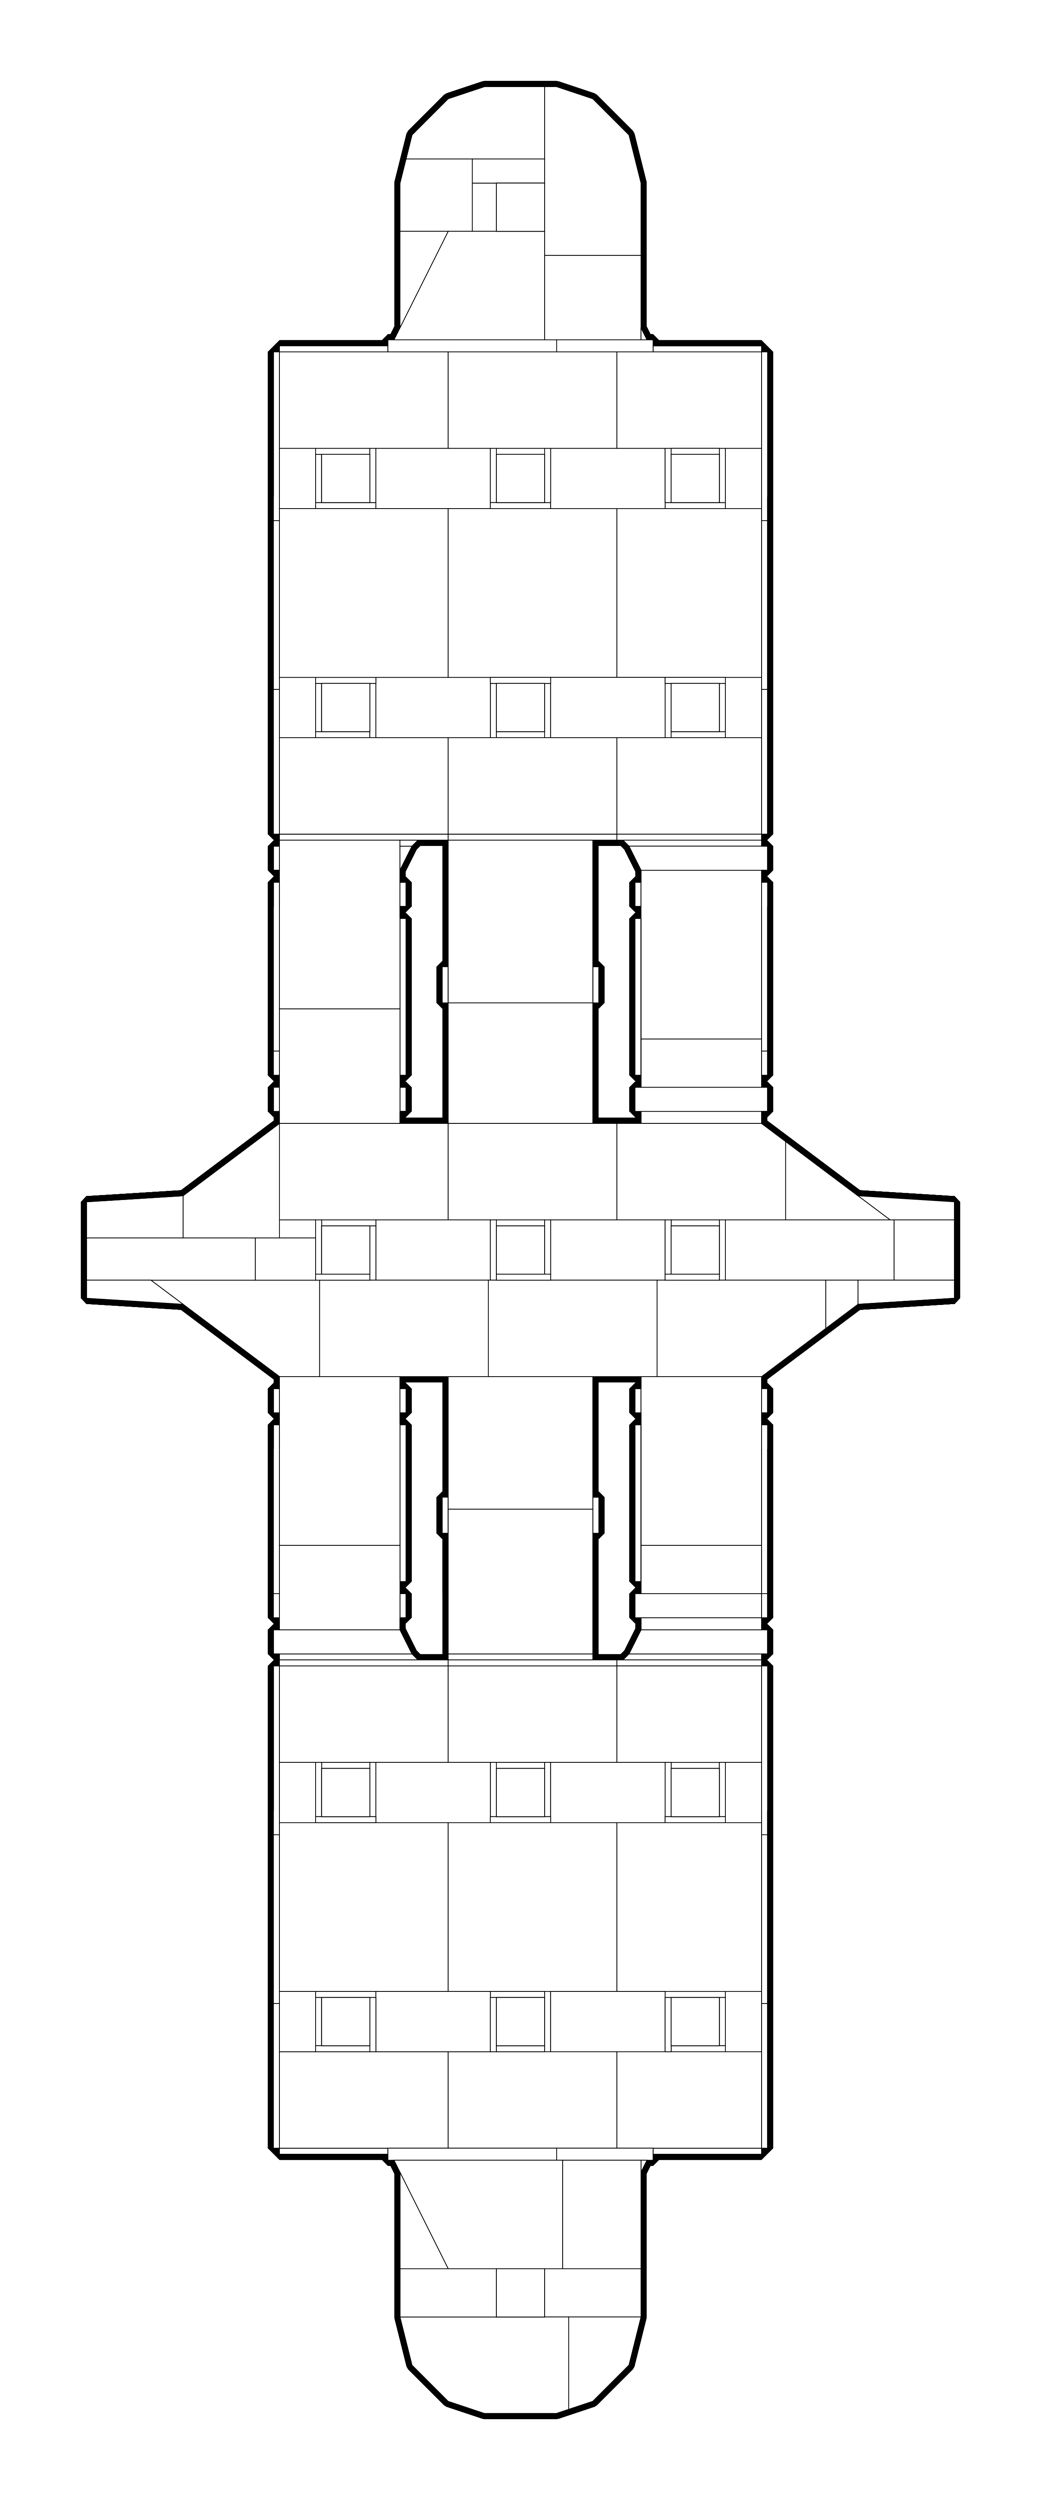<?xml version="1.0" encoding="utf-8" ?>
<svg baseProfile="tiny" height="100%" version="1.2" viewBox="-531.0 -3043.0 1382.0 3318.0" width="100%" xmlns="http://www.w3.org/2000/svg" xmlns:ev="http://www.w3.org/2001/xml-events" xmlns:xlink="http://www.w3.org/1999/xlink"><defs><g id="bsp_ref"><polygon points="256,-912 256,-1008 256,-1008 256,-1008 256,-1008 256,-848 256,-832 256,-807.111 256,-807.111 256,-832" /><polygon points="256,-1056 256,-1056 256,-1008 256,-1008" /><polygon points="256,-1360 256,-1360 256,-1360 256,-1360 256,-1280 256,-1280" /><polygon points="256,-1408 256,-1408 256,-1360 256,-1360" /><polygon points="256,-1712 256,-1712 256,-1712 256,-1712 256,-1632 256,-1632" /><polygon points="64,-1280 64,-1136 64,-1056 64,-1056 64,-1056 64,-1056 64,-1264 64,-1280" /><polygon points="64,-1632 64,-1488 64,-1408 64,-1408 64,-1408 64,-1408 64,-1488 64,-1632" /><polygon points="256,-1360 256,-1280 256,-1136 64,-1136 64,-1280 64,-1360" /><polygon points="256,-1136 256,-1056 256,-1008 256,-912 64,-912 64,-928 64,-1056 64,-1136" /><polygon points="256,-912 256,-832 64,-832 64,-912" /><polygon points="64,-1408 256,-1408 256,-1360 64,-1360" /><polygon points="256,-1936 256,-1760 256,-1712 64,-1712 64,-1760 64,-1936" /><polygon points="256,-1712 256,-1632 256,-1488 64,-1488 64,-1632 64,-1712" /><polygon points="256,-1488 256,-1408 64,-1408 64,-1488" /><polygon points="256,-1960.889 256,-1936 64,-1936 64,-1960.889" /><polygon points="64,-807.111 64,-608 64,-583.111 64,-736 64,-807.111" /><polygon points="64,-807.111 64,-832 256,-832 256,-807.111 256,-608 64,-608" /><polygon points="64,-1984 64,-1960.889 64,-1936 64,-1760 64,-1760 64,-1760 64,-1760 64,-1936 64,-1984" /><polygon points="64,-1984 64,-2184.889 256,-2184.889 256,-1984 256,-1960.889 64,-1960.889" /><polygon points="256,-1712 256,-1712 256,-1760 256,-1760" /><polygon points="264,-1720 264,-1712 256,-1712 256,-1760 264,-1760" /><polygon points="264,-1760 264,-1760 264,-1752 264,-1720 264,-1720" /><polygon points="264,-1712 264,-1720 264,-1720 264,-1720 264,-1712" /><polygon points="256,-1408 264,-1408 264,-1400 264,-1360 256,-1360" /><polygon points="256,-1056 264,-1056 264,-1016 264,-1008 256,-1008" /><polygon points="264,-1016 264,-1056 264,-1056 264,-1048 264,-1016" /><polygon points="64,-1008 64,-1056 64,-1056 64,-928 64,-928" /><polygon points="64,-1408 64,-1408 64,-1360 64,-1360" /><polygon points="64,-1760 64,-1760 64,-1712 64,-1712" /><polygon points="64,-1712 56,-1712 56,-1760 64,-1760" /><polygon points="56,-1400 56,-1408 64,-1408 64,-1360 56,-1360" /><polygon points="56,-1400 56,-1360 56,-1360 56,-1368 56,-1400" /><polygon points="56,-1016 56,-1056 64,-1056 64,-1008 56,-1008" /><polygon points="264,-1720 260,-1720 260,-1720 264,-1720" /><polygon points="264,-1752 260,-1752 260,-1720 264,-1720" /><polygon points="264,-1360 264,-1360 264,-1360 256,-1360 256,-1360 264,-1360" /><polygon points="264,-1400 260,-1400 260,-1368 264,-1368" /><polygon points="264,-1368 260,-1368 260,-1368 264,-1368" /><polygon points="264,-1368 264,-1360 264,-1360 264,-1400 264,-1400" /><polygon points="264,-1016 260,-1016 260,-1016 264,-1016" /><polygon points="264,-1048 260,-1048 260,-1016 264,-1016" /><polygon points="264,-1016 264,-1016 264,-1016 264,-1008 264,-1008 264,-1016" /><polygon points="56,-1760 56,-1760 56,-1760 64,-1760 64,-1760 56,-1760" /><polygon points="60,-1752 56,-1752 56,-1720 60,-1720" /><polygon points="56,-1752 60,-1752 60,-1752 56,-1752" /><polygon points="56,-1720 56,-1752 56,-1760 56,-1760 56,-1712 56,-1712" /><polygon points="56,-1400 60,-1400 60,-1400 56,-1400" /><polygon points="56,-1400 56,-1400 56,-1400 56,-1408 56,-1408 56,-1400" /><polygon points="60,-1400 56,-1400 56,-1368 60,-1368" /><polygon points="56,-1056 56,-1056 56,-1056 64,-1056 64,-1056 56,-1056" /><polygon points="60,-1048 56,-1048 56,-1016 60,-1016" /><polygon points="56,-1048 60,-1048 60,-1048 56,-1048" /><polygon points="56,-1048 56,-1056 56,-1056 56,-1016 56,-1016" /><polygon points="264,-1712 264,-1712 256,-1712 256,-1712 264,-1712" /><polygon points="264,-1720 260,-1720 260,-1752 264,-1752" /><polygon points="260,-1752 260,-1752 264,-1752 264,-1752" /><polygon points="264,-1752 264,-1752 264,-1760 264,-1760" /><polygon points="260,-1720 260,-1720 260,-1752 260,-1752" /><polygon points="260,-1400 260,-1400 264,-1400 264,-1400" /><polygon points="264,-1368 260,-1368 260,-1400 264,-1400" /><polygon points="260,-1368 260,-1368 260,-1400 260,-1400" /><polygon points="264,-1360 264,-1360 264,-1368 264,-1368" /><polygon points="264,-1016 260,-1016 260,-1048 264,-1048" /><polygon points="264,-1016 264,-1048 264,-1056 264,-1056 264,-1016" /><polygon points="260,-1048 260,-1048 264,-1048 264,-1048" /><polygon points="264,-1048 264,-1048 264,-1056 264,-1056" /><polygon points="260,-1016 260,-1016 260,-1048 260,-1048" /><polygon points="60,-1720 56,-1720 56,-1752 60,-1752" /><polygon points="60,-1720 60,-1720 56,-1720 56,-1720" /><polygon points="56,-1760 56,-1760 56,-1752 56,-1752" /><polygon points="60,-1752 60,-1752 60,-1720 60,-1720" /><polygon points="56,-1720 56,-1720 56,-1712 56,-1712" /><polygon points="60,-1368 56,-1368 56,-1400 60,-1400" /><polygon points="56,-1400 56,-1368 56,-1360 56,-1360 56,-1400" /><polygon points="60,-1368 60,-1368 56,-1368 56,-1368" /><polygon points="60,-1400 60,-1400 60,-1368 60,-1368" /><polygon points="56,-1368 56,-1368 56,-1360 56,-1360" /><polygon points="60,-1016 60,-1016 56,-1016 56,-1016" /><polygon points="60,-1016 56,-1016 56,-1048 60,-1048" /><polygon points="56,-1056 56,-1056 56,-1048 56,-1048" /><polygon points="60,-1048 60,-1048 60,-1016 60,-1016" /><polygon points="256,-1056 256,-1056 256,-1040 256,-1008 256,-1008" /><polygon points="256,-1408 256,-1408 256,-1360 256,-1360" /><polygon points="256,-1408 264,-1408 264,-1408 256,-1408" /><polygon points="264,-1760 256,-1760 256,-1712 264,-1712" /><polygon points="256,-1760 264,-1760 264,-1760 264,-1760 264,-1760 256,-1760" /><polygon points="264,-1712 264,-1712 264,-1720 264,-1752 264,-1760 264,-1760" /><polygon points="264,-1400 264,-1408 256,-1408 256,-1360 264,-1360" /><polygon points="264,-1408 264,-1400 264,-1400 264,-1400 264,-1400 264,-1408" /><polygon points="264,-1360 264,-1360 264,-1368 264,-1400 264,-1400" /><polygon points="264,-1016 264,-1056 256,-1056 256,-1008 264,-1008" /><polygon points="256,-1056 264,-1056 264,-1056 264,-1056 264,-1056 256,-1056" /><polygon points="264,-1008 256,-1008 256,-1008 264,-1008" /><polygon points="64,-1360 56,-1360 56,-1360 56,-1360 56,-1360 64,-1360" /><polygon points="64,-1712 56,-1712 56,-1712 56,-1712 56,-1712 64,-1712" /><polygon points="64,-1760 56,-1760 56,-1712 64,-1712" /><polygon points="56,-1760 56,-1760 56,-1752 56,-1720 56,-1712 56,-1712" /><polygon points="56,-1408 64,-1408 64,-1408 56,-1408" /><polygon points="64,-1408 56,-1408 56,-1400 56,-1360 64,-1360" /><polygon points="64,-1056 56,-1056 56,-1016 56,-1008 64,-1008" /><polygon points="56,-1056 56,-1056 56,-1048 56,-1016 56,-1016" /><polygon points="56,-1008 56,-1016 56,-1016 56,-1016 56,-1016 56,-1008" /><polygon points="64,-1008 56,-1008 56,-1008 64,-1008" /><polygon points="256,-608 256,-583.111 64,-583.111 64,-608" /><polygon points="256,-807.111 256,-832 256,-832 256,-736 256,-736" /><polygon points="256,-807.111 256,-736 256,-583.111 256,-608 256,-807.111" /><polygon points="256,-1280 256,-1264 256,-1056 256,-1056 256,-1056 256,-1056 256,-1136 256,-1280" /><polygon points="256,-1632 256,-1488 256,-1408 256,-1408 256,-1408 256,-1408 256,-1488 256,-1632" /><polygon points="256,-1712 256,-1712 256,-1760 256,-1760" /><polygon points="256,-1984 256,-1936 256,-1760 256,-1760 256,-1760 256,-1760 256,-1936 256,-1960.889 256,-1984" /><polygon points="256,-2184.889 256,-2160 256,-1984 256,-1984" /><polygon points="256,-2184.889 256,-2256 256,-2160 256,-2160" /><polygon points="64,-736 64,-583.111 64,-512 64,-608 64,-736" /><polygon points="64,-832 64,-848 64,-928 64,-928 64,-928 64,-912 64,-832 64,-807.111 64,-807.111" /><polygon points="64,-928 64,-1008 64,-1008 64,-1008 64,-928" /><polygon points="64,-1040 64,-1056 64,-1056 64,-1008 64,-1008" /><polygon points="64,-1360 64,-1360 64,-1360 64,-1360 64,-1280 64,-1280" /><polygon points="64,-1408 64,-1408 64,-1360 64,-1360" /><polygon points="64,-1712 64,-1712 64,-1712 64,-1712 64,-1632 64,-1632" /><polygon points="64,-1760 64,-1760 64,-1712 64,-1712" /><polygon points="64,-2160 64,-2184.889 64,-1984 64,-1984" /><polygon points="64,-2160 64,-1984 64,-1936 64,-1936 64,-2032 64,-2160" /><polygon points="256,-1936 256,-1936 64,-1936 64,-1936" /><polygon points="64,-1984 64,-2160 64,-2184.889 256,-2184.889 256,-2160 256,-1984 256,-1936 64,-1936" /><polygon points="256,-1984 256,-2160 256,-2184.889 64,-2184.889 64,-2160 64,-1984 64,-1936 256,-1936" /><polygon points="256,-832 256,-848 64,-848 64,-832" /><polygon points="256,-1760 256,-1936 64,-1936 64,-1760 64,-1712 256,-1712" /><polygon points="64,-1712 64,-1632 64,-1488 256,-1488 256,-1632 256,-1712" /><polygon points="64,-1488 64,-1408 64,-1360 64,-1280 64,-1264 256,-1264 256,-1280 256,-1360 256,-1408 256,-1488" /><polygon points="64,-1264 64,-1056 64,-1040 256,-1040 256,-1056 256,-1264" /><polygon points="64,-1040 64,-1008 64,-928 64,-848 256,-848 256,-1008 256,-1040" /><polygon points="64,-736 64,-807.111 64,-832 256,-832 256,-807.111 256,-736 256,-583.111 64,-583.111" /><polygon points="256,-736 256,-807.111 256,-832 64,-832 64,-807.111 64,-736 64,-583.111 256,-583.111" /><polygon points="256,-583.111 256,-512 64,-512 64,-583.111" /><polygon points="128,-2440 128,-2376 128,-2376 128,-2440" /><polygon points="192,-2376 128,-2376 128,-2440 192,-2440" /><polygon points="128,-392 128,-328 128,-328 128,-392" /><polygon points="192,-328 192,-392 192,-392 192,-328" /><polygon points="192,-328 128,-328 128,-392 192,-392" /><polygon points="64,-2576 -160,-2576 -160,-2576 64,-2576" /><polygon points="288,-2576 64,-2576 64,-2576 288,-2576" /><polygon points="480,-192 480,-192 288,-192 288,-192" /><polygon points="736,-1360 736,-1408 736,-1448 736,-1448 736,-1320 736,-1320" /><polygon points="-168,-368 -160,-368 -160,-336 -168,-336" /><polygon points="64,-320 -160,-320 -160,-336 -160,-368 -160,-384 -160,-392 48,-392 64,-392" /><polygon points="120,-392 120,-320 64,-320 64,-392" /><polygon points="128,-328 128,-320 120,-320 120,-392 128,-392" /><polygon points="192,-320 128,-320 128,-328 192,-328" /><polygon points="48,-400 120,-400 120,-392 64,-392 48,-392" /><polygon points="128,-392 120,-392 120,-400 192,-400 192,-392" /><polygon points="424,-320 288,-320 200,-320 200,-368 272,-368 424,-368" /><polygon points="480,-368 480,-336 480,-320 424,-320 424,-368" /><polygon points="64,-192 -160,-192 -160,-320 64,-320" /><polygon points="288,-192 64,-192 64,-320 120,-320 128,-320 192,-320 200,-320 288,-320" /><polygon points="424,-320 480,-320 480,-192 288,-192 288,-320" /><polygon points="480,-336 480,-368 488,-368 488,-336" /><polygon points="64,-512 256,-512 272,-512 272,-400 200,-400 192,-400 120,-400 48,-400 48,-512" /><polygon points="192,-328 192,-392 192,-400 200,-400 200,-368 200,-320 192,-320" /><polygon points="200,-368 200,-400 272,-400 272,-368" /><polygon points="-168,-688 -160,-688 -160,-656 -168,-656" /><polygon points="-160,-640 -160,-656 -160,-688 -160,-704 -160,-832 0,-832 32,-832 48,-832 48,-608 -160,-608" /><polygon points="48,-608 48,-512 48,-400 48,-392 -160,-392 -160,-608" /><polygon points="48,-832 64,-832 64,-736 64,-608 48,-608" /><polygon points="64,-608 64,-512 48,-512 48,-608" /><polygon points="-168,-880 -160,-880 -160,-848 -168,-848" /><polygon points="16,-848 32,-832 0,-832 0,-848" /><polygon points="0,-848 0,-880 16,-848" /><polygon points="0,-896 0,-928 8,-928 8,-896" /><polygon points="-168,-1200 -160,-1200 -160,-1168 -168,-1168" /><polygon points="-288,-1360 -288,-1312 -416,-1320 -416,-1360" /><polygon points="-160,-1120 -160,-1152 -160,-1168 -160,-1200 -160,-1216 -64,-1216 0,-1216 0,-1200 0,-1168 0,-1152 0,-992 -160,-992" /><polygon points="0,-992 0,-944 0,-928 0,-896 0,-880 0,-848 0,-832 -160,-832 -160,-848 -160,-880 -160,-896 -160,-992" /><polygon points="0,-1200 8,-1200 8,-1168 0,-1168" /><polygon points="-64,-1216 -160,-1216 -288,-1312 -288,-1360 -192,-1360 -64,-1360" /><polygon points="32,-1360 32,-1280 16,-1248 0,-1216 -64,-1216 -64,-1360" /><polygon points="16,-1248 32,-1280 32,-1264" /><polygon points="256,-736 256,-832 272,-832 272,-608 256,-608" /><polygon points="272,-608 272,-512 256,-512 256,-608" /><polygon points="272,-832 288,-832 312,-832 320,-832 480,-832 480,-704 480,-688 480,-656 480,-640 480,-608 272,-608" /><polygon points="480,-608 480,-384 480,-368 424,-368 272,-368 272,-400 272,-512 272,-608" /><polygon points="480,-656 480,-688 488,-688 488,-656" /><polygon points="304,-848 312,-848 312,-832 288,-832" /><polygon points="304,-848 312,-864 312,-848" /><polygon points="312,-848 312,-864 320,-880 320,-832 312,-832" /><polygon points="312,-928 320,-928 320,-896 312,-896" /><polygon points="480,-848 480,-880 488,-880 488,-848" /><polygon points="320,-880 320,-896 320,-928 320,-944 320,-1016 424,-1016 480,-1016 480,-896 480,-880 480,-848 480,-832 320,-832" /><polygon points="320,-1200 424,-1200 424,-1168 320,-1168 312,-1168 312,-1200" /><polygon points="320,-1200 320,-1216 424,-1216 424,-1200" /><polygon points="320,-1152 320,-1168 424,-1168 424,-1016 320,-1016" /><polygon points="288,-1264 288,-1280 304,-1248" /><polygon points="256,-1264 32,-1264 32,-1280 32,-1360 256,-1360" /><polygon points="288,-1360 288,-1280 288,-1264 256,-1264 256,-1360" /><polygon points="304,-1248 288,-1280 288,-1360 424,-1360 424,-1216 320,-1216" /><polygon points="480,-1168 480,-1200 488,-1200 488,-1168" /><polygon points="424,-1168 424,-1200 458.667,-1200 480,-1200 480,-1168 480,-1152 480,-1120 480,-1016 424,-1016" /><polygon points="458.667,-1200 480,-1216 480,-1200" /><polygon points="480,-1360 608,-1360 608,-1312 480,-1216 458.667,-1200 424,-1200 424,-1216 424,-1360" /><polygon points="704,-1360 736,-1360 736,-1320 608,-1312 608,-1360" /><polygon points="-288,-1456 -352,-1408 -416,-1408 -416,-1448" /><polygon points="-168,-1600 -160,-1600 -160,-1584 -160,-1568 -168,-1568" /><polygon points="-288,-1456 -160,-1552 -128,-1552 -128,-1408 -192,-1408 -352,-1408" /><polygon points="-128,-1552 0,-1552 0,-1520 0,-1504 0,-1408 -128,-1408" /><polygon points="0,-1504 0,-1520 16,-1520 32,-1504" /><polygon points="0,-1552 16,-1520 0,-1520" /><polygon points="0,-1568 0,-1584 0,-1600 8,-1600 8,-1568" /><polygon points="-168,-1920 -160,-1920 -160,-1888 -168,-1888" /><polygon points="0,-1872 8,-1872 8,-1840 0,-1840" /><polygon points="0,-1888 0,-1920 16,-1920" /><polygon points="-168,-2112 -160,-2112 -160,-2080 -168,-2080" /><polygon points="224,-1408 32,-1408 0,-1408 0,-1504 32,-1504 224,-1504" /><polygon points="256,-1504 288,-1504 296,-1504 424,-1504 424,-1408 256,-1408 224,-1408 224,-1504" /><polygon points="288,-1504 304,-1520 296,-1504" /><polygon points="304,-1520 320,-1552 424,-1552 424,-1504 296,-1504" /><polygon points="320,-1600 344,-1600 328,-1568 320,-1568 312,-1568 312,-1600" /><polygon points="320,-1600 320,-1616 352,-1616 344,-1600" /><polygon points="328,-1568 480,-1568 480,-1552 424,-1552 320,-1552 320,-1568" /><polygon points="608,-1456 608,-1408 480,-1408 424,-1408 424,-1504 424,-1552 480,-1552" /><polygon points="-416,-1408 -352,-1408 -192,-1408 -192,-1360 -288,-1360 -416,-1360" /><polygon points="-192,-1408 -128,-1408 0,-1408 32,-1408 32,-1360 -64,-1360 -192,-1360" /><polygon points="32,-1408 224,-1408 256,-1408 256,-1360 32,-1360" /><polygon points="256,-1408 424,-1408 480,-1408 480,-1360 424,-1360 288,-1360 256,-1360" /><polygon points="480,-1408 608,-1408 704,-1408 704,-1360 608,-1360 480,-1360" /><polygon points="704,-1408 736,-1408 736,-1360 704,-1360" /><polygon points="736,-1448 736,-1408 704,-1408 608,-1408 608,-1456" /><polygon points="480,-1568 480,-1600 488,-1600 488,-1568" /><polygon points="480,-1616 480,-1600 480,-1568 328,-1568 344,-1600 352,-1616" /><polygon points="304,-1920 312,-1920 312,-1904" /><polygon points="312,-1936 312,-1920 304,-1920 288,-1936" /><polygon points="312,-1872 320,-1872 320,-1840 312,-1840" /><polygon points="312,-1920 312,-1936 320,-1936 320,-1888 312,-1904" /><polygon points="320,-1824 320,-1840 320,-1872 320,-1888 320,-1936 480,-1936 480,-1920 480,-1888 480,-1872 480,-1840 480,-1712 320,-1712" /><polygon points="480,-1712 480,-1616 352,-1616 320,-1616 320,-1712" /><polygon points="480,-1888 480,-1920 488,-1920 488,-1888" /><polygon points="480,-2080 480,-2112 488,-2112 488,-2080" /><polygon points="0,-2256 32,-2256 32,-2032 0,-2032" /><polygon points="32,-2032 32,-1936 16,-1920 0,-1920 0,-2032" /><polygon points="32,-2256 48,-2256 48,-2032 32,-2032" /><polygon points="48,-2032 48,-1936 32,-1936 32,-2032" /><polygon points="-160,-2064 -160,-2080 -160,-2112 -160,-2128 -160,-2256 0,-2256 0,-2032 -160,-2032" /><polygon points="0,-2032 0,-1920 0,-1888 0,-1872 0,-1840 0,-1824 0,-1808 -160,-1808 -160,-1840 -160,-1872 -160,-1888 -160,-1920 -160,-1936 -160,-2032" /><polygon points="0,-1808 0,-1616 0,-1600 0,-1584 -160,-1584 -160,-1600 -160,-1616 -160,-1808" /><polygon points="0,-1584 0,-1568 0,-1552 -128,-1552 -160,-1552 -160,-1568 -160,-1584" /><polygon points="48,-2256 64,-2256 64,-2160 64,-2032 48,-2032" /><polygon points="64,-2032 64,-1936 48,-1936 48,-2032" /><polygon points="128,-2376 192,-2376 192,-2368 120,-2368 120,-2376" /><polygon points="-168,-2432 -160,-2432 -160,-2400 -168,-2400" /><polygon points="120,-2376 120,-2448 128,-2448 128,-2440 128,-2376" /><polygon points="-160,-2384 -160,-2400 -160,-2432 -160,-2448 64,-2448 64,-2368 -160,-2368" /><polygon points="64,-2448 120,-2448 120,-2376 120,-2368 64,-2368" /><polygon points="192,-2440 128,-2440 128,-2448 192,-2448" /><polygon points="256,-2160 256,-2256 272,-2256 272,-2032 256,-2032" /><polygon points="272,-2032 272,-1936 256,-1936 256,-2032" /><polygon points="64,-2256 48,-2256 32,-2256 0,-2256 -160,-2256 -160,-2352 -160,-2368 64,-2368" /><polygon points="288,-2256 272,-2256 256,-2256 64,-2256 64,-2368 120,-2368 192,-2368 200,-2368 288,-2368" /><polygon points="424,-2368 480,-2368 480,-2352 480,-2256 288,-2256 288,-2368" /><polygon points="272,-2256 288,-2256 480,-2256 480,-2128 480,-2112 480,-2080 480,-2064 480,-2032 272,-2032" /><polygon points="480,-2032 480,-1936 320,-1936 312,-1936 288,-1936 272,-1936 272,-2032" /><polygon points="192,-2376 192,-2440 192,-2448 200,-2448 200,-2368 192,-2368" /><polygon points="64,-2448 -160,-2448 -160,-2576 64,-2576" /><polygon points="288,-2448 200,-2448 192,-2448 128,-2448 120,-2448 64,-2448 64,-2576 288,-2576" /><polygon points="480,-2576 480,-2448 424,-2448 288,-2448 288,-2576" /><polygon points="200,-2448 288,-2448 424,-2448 424,-2368 288,-2368 200,-2368" /><polygon points="424,-2448 480,-2448 480,-2432 480,-2400 480,-2384 480,-2368 424,-2368" /><polygon points="480,-2400 480,-2432 488,-2432 488,-2400" /><polygon points="-168,-1568 -160,-1568 -160,-1568 -168,-1568" /><polygon points="312,-1568 320,-1568 320,-1568 312,-1568" /><polygon points="480,-2368 480,-2384 480,-2384 480,-2352 480,-2352" /><polygon points="-160,-2352 -160,-2256 -160,-2128 -160,-2128 -160,-2160 -160,-2352" /><polygon points="0,-1808 0,-1824 0,-1824 0,-1616 0,-1616" /><polygon points="272,-1936 288,-1936 288,-1936 256,-1936 256,-1936" /><polygon points="480,-1872 480,-1872 480,-1840 480,-1840" /><polygon points="-160,-1840 -160,-1808 -160,-1616 -160,-1616 -160,-1648 -160,-1840" /><polygon points="-160,-1600 -168,-1600 -168,-1600 -160,-1600" /><polygon points="0,-992 0,-1152 0,-1152 0,-944 0,-944" /><polygon points="320,-1168 320,-1152 320,-1152 320,-1152 320,-1168" /><polygon points="488,-1200 480,-1200 480,-1200 488,-1200" /><polygon points="480,-1568 480,-1568 480,-1552 480,-1552" /><polygon points="608,-1456 608,-1456 736,-1448 736,-1448" /><polygon points="608,-1312 608,-1312 512,-1240 480,-1216 480,-1216" /><polygon points="480,-1152 480,-1152 480,-1120 480,-1120" /><polygon points="8,-1200 0,-1200 0,-1200 8,-1200" /><polygon points="256,-1504 224,-1504 32,-1504 32,-1504 256,-1504" /><polygon points="288,-1264 288,-1264 256,-1264 256,-1264" /><polygon points="-160,-1200 -160,-1200 -160,-1216 -160,-1216" /><polygon points="-160,-1216 -160,-1216 -288,-1312 -288,-1312" /><polygon points="-160,-1168 -160,-1152 -160,-1152 -160,-1152 -160,-1152 -160,-1168" /><polygon points="-168,-1168 -160,-1168 -160,-1168 -168,-1168" /><polygon points="-160,-1120 -160,-992 -160,-896 -160,-896 -160,-928 -160,-1120" /><polygon points="256,-832 64,-832 48,-832 32,-832 32,-832 256,-832" /><polygon points="-160,-608 -160,-392 -160,-384 -160,-384 -160,-416 -160,-608" /><polygon points="480,-640 480,-640 480,-608 480,-608" /><polygon points="128,-2376 128,-2376 192,-2376 192,-2376" /><polygon points="192,-2440 192,-2440 128,-2440 128,-2440" /><polygon points="192,-2440 192,-2376 192,-2376 192,-2440" /><polygon points="192,-392 192,-392 128,-392 128,-392" /><polygon points="256,-736 256,-608 256,-512 256,-583.111 256,-736" /><polygon points="256,-2160 256,-2032 256,-1936 256,-1936 256,-1984 256,-2160" /><polygon points="64,-832 64,-832 64,-807.111 64,-736 64,-736" /><polygon points="64,-2256 64,-2184.889 64,-2160 64,-2160" /><polygon points="256,-832 256,-832 64,-832 64,-832" /><polygon points="256,-2256 256,-2184.889 64,-2184.889 64,-2256" /><polygon points="128,-328 128,-328 192,-328 192,-328" /><polygon points="0,-1568 0,-1568 8,-1568 8,-1568" /><polygon points="312,-1568 320,-1568 320,-1568 312,-1568" /><polygon points="480,-2128 480,-2128 480,-2128 480,-2112 480,-2112 480,-2128" /><polygon points="480,-2352 480,-2160 480,-2128 480,-2128 480,-2256 480,-2352" /><polygon points="488,-2384 480,-2384 480,-2384 488,-2384" /><polygon points="480,-2352 480,-2384 488,-2384 488,-2352 488,-2160 480,-2160" /><polygon points="488,-2160 488,-2128 480,-2128 480,-2160" /><polygon points="488,-2384 488,-2384 488,-2352 488,-2352" /><polygon points="-160,-2384 -160,-2384 -160,-2368 -160,-2352 -160,-2352" /><polygon points="-160,-2384 -160,-2384 -160,-2384 -160,-2400 -160,-2400 -160,-2384" /><polygon points="-168,-2128 -160,-2128 -160,-2128 -168,-2128" /><polygon points="-168,-2352 -168,-2384 -160,-2384 -160,-2352 -160,-2160 -168,-2160" /><polygon points="-160,-2160 -160,-2128 -168,-2128 -168,-2160" /><polygon points="-168,-2352 -168,-2160 -168,-2128 -168,-2128 -168,-2160 -168,-2352" /><polygon points="0,-1616 0,-1616 0,-1616 0,-1600 0,-1600 0,-1616" /><polygon points="488,-1872 480,-1872 480,-1872 488,-1872" /><polygon points="312,-1568 312,-1568 312,-1568 312,-1600 312,-1600 312,-1568" /><polygon points="312,-1616 320,-1616 320,-1616 312,-1616" /><polygon points="480,-1840 480,-1648 480,-1616 480,-1616 480,-1712 480,-1840" /><polygon points="480,-1840 480,-1872 488,-1872 488,-1840 488,-1648 480,-1648" /><polygon points="488,-1648 488,-1616 480,-1616 480,-1648" /><polygon points="488,-1872 488,-1872 488,-1840 488,-1840" /><polygon points="320,-1824 320,-1824 320,-1824 320,-1840 320,-1840 320,-1824" /><polygon points="320,-1824 320,-1824 320,-1712 320,-1616 320,-1616" /><polygon points="312,-1824 320,-1824 320,-1616 312,-1616" /><polygon points="480,-1616 480,-1616 480,-1616 480,-1600 480,-1600 480,-1616" /><polygon points="8,-1824 0,-1824 0,-1824 8,-1824" /><polygon points="0,-1824 8,-1824 8,-1616 0,-1616" /><polygon points="8,-1824 8,-1824 8,-1616 8,-1616" /><polygon points="-160,-1872 -160,-1872 -160,-1872 -160,-1888 -160,-1888 -160,-1872" /><polygon points="-168,-1616 -160,-1616 -160,-1616 -168,-1616" /><polygon points="-160,-1872 -160,-1872 -160,-1840 -160,-1840" /><polygon points="-168,-1840 -168,-1872 -160,-1872 -160,-1840 -160,-1648 -168,-1648" /><polygon points="-160,-1648 -160,-1616 -168,-1616 -168,-1648" /><polygon points="-168,-1840 -168,-1648 -168,-1616 -168,-1616 -168,-1648 -168,-1840" /><polygon points="0,-944 0,-944 0,-944 0,-928 0,-928 0,-944" /><polygon points="0,-1200 0,-1200 0,-1216 0,-1216" /><polygon points="0,-1552 0,-1552 0,-1568 0,-1568" /><polygon points="320,-1152 320,-1152 320,-1016 320,-944 320,-944" /><polygon points="320,-1216 320,-1216 320,-1200 320,-1200" /><polygon points="320,-1568 320,-1568 320,-1552 320,-1552" /><polygon points="488,-1152 480,-1152 480,-1152 488,-1152" /><polygon points="480,-1120 480,-928 480,-896 480,-896 480,-1016 480,-1120" /><polygon points="480,-1120 480,-1152 488,-1152 488,-1120 488,-928 480,-928" /><polygon points="488,-928 488,-896 480,-896 480,-928" /><polygon points="488,-1152 488,-1152 488,-1120 488,-1120" /><polygon points="480,-896 480,-896 480,-896 480,-880 480,-880 480,-896" /><polygon points="8,-1200 0,-1200 0,-1200 8,-1200" /><polygon points="320,-1200 320,-1200 312,-1200 312,-1200" /><polygon points="288,-1504 288,-1504 256,-1504 256,-1504" /><polygon points="256,-1504 32,-1504 32,-1504 256,-1504" /><polygon points="16,-1520 16,-1520 0,-1552 0,-1552" /><polygon points="304,-1520 304,-1520 288,-1504 288,-1504" /><polygon points="32,-1504 32,-1504 16,-1520 16,-1520" /><polygon points="320,-1552 320,-1552 304,-1520 304,-1520" /><polygon points="256,-1264 32,-1264 32,-1264 256,-1264" /><polygon points="288,-1264 288,-1264 256,-1264 256,-1264" /><polygon points="288,-1264 288,-1264 304,-1248 304,-1248" /><polygon points="0,-1216 0,-1216 16,-1248 16,-1248" /><polygon points="304,-1248 304,-1248 320,-1216 320,-1216" /><polygon points="16,-1248 16,-1248 32,-1264 32,-1264" /><polygon points="8,-1152 0,-1152 0,-1152 8,-1152" /><polygon points="8,-1200 8,-1200 8,-1200 8,-1168 8,-1168 8,-1200" /><polygon points="8,-1152 8,-1152 8,-944 8,-944" /><polygon points="312,-944 320,-944 320,-944 312,-944" /><polygon points="312,-1152 320,-1152 320,-944 312,-944" /><polygon points="0,-1152 8,-1152 8,-944 0,-944" /><polygon points="-168,-896 -160,-896 -160,-896 -168,-896" /><polygon points="-160,-1152 -160,-1152 -160,-1120 -160,-1120" /><polygon points="-168,-1120 -168,-1152 -160,-1152 -160,-1120 -160,-928 -168,-928" /><polygon points="-160,-928 -160,-896 -168,-896 -168,-928" /><polygon points="-168,-1120 -168,-928 -168,-896 -168,-896 -168,-928 -168,-1120" /><polygon points="-160,-640 -160,-640 -160,-656 -160,-656 -160,-640" /><polygon points="-160,-640 -160,-640 -160,-608 -160,-608" /><polygon points="480,-608 480,-416 480,-384 480,-384 480,-608" /><polygon points="480,-384 480,-384 480,-384 480,-368 480,-368 480,-384" /><polygon points="488,-640 480,-640 480,-640 488,-640" /><polygon points="480,-608 480,-640 488,-640 488,-608 488,-416 480,-416" /><polygon points="488,-416 488,-384 480,-384 480,-416" /><polygon points="488,-640 488,-640 488,-608 488,-608" /><polygon points="-168,-384 -160,-384 -160,-384 -168,-384" /><polygon points="-168,-608 -168,-640 -160,-640 -160,-608 -160,-416 -168,-416" /><polygon points="-160,-416 -160,-384 -168,-384 -168,-416" /><polygon points="-168,-608 -168,-416 -168,-384 -168,-384 -168,-416 -168,-608" /><polygon points="0,-1568 0,-1568 8,-1568 8,-1568" /><polygon points="312,-1568 320,-1568 320,-1568 312,-1568" /><polygon points="480,-2384 480,-2384 480,-2352 480,-2352" /><polygon points="480,-2128 480,-2128 488,-2128 488,-2128" /><polygon points="488,-2352 488,-2384 480,-2384 480,-2352 480,-2160 488,-2160" /><polygon points="480,-2160 480,-2128 488,-2128 488,-2160" /><polygon points="488,-2352 488,-2160 488,-2128 488,-2128 488,-2160 488,-2352" /><polygon points="-160,-2352 -160,-2160 -160,-2128 -160,-2128 -160,-2160 -160,-2352" /><polygon points="-160,-2384 -160,-2384 -168,-2384 -168,-2384" /><polygon points="-160,-2352 -160,-2384 -168,-2384 -168,-2352 -168,-2160 -160,-2160" /><polygon points="-168,-2160 -168,-2128 -160,-2128 -160,-2160" /><polygon points="-168,-2384 -168,-2384 -168,-2352 -168,-2352" /><polygon points="0,-1824 0,-1824 0,-1704 0,-1616 0,-1616" /><polygon points="312,-1824 312,-1824 312,-1616 312,-1616" /><polygon points="480,-1616 480,-1616 488,-1616 488,-1616" /><polygon points="480,-1872 480,-1872 480,-1840 480,-1840" /><polygon points="488,-1840 488,-1872 480,-1872 480,-1840 480,-1648 488,-1648" /><polygon points="480,-1648 480,-1616 488,-1616 488,-1648" /><polygon points="488,-1840 488,-1648 488,-1616 488,-1616 488,-1648 488,-1840" /><polygon points="320,-1824 320,-1824 312,-1824 312,-1824" /><polygon points="320,-1824 312,-1824 312,-1616 320,-1616" /><polygon points="0,-1616 0,-1616 8,-1616 8,-1616" /><polygon points="8,-1824 0,-1824 0,-1616 8,-1616" /><polygon points="-160,-1872 -160,-1872 -168,-1872 -168,-1872" /><polygon points="-160,-1840 -160,-1648 -160,-1616 -160,-1616 -160,-1704 -160,-1840" /><polygon points="-160,-1840 -160,-1872 -168,-1872 -168,-1840 -168,-1648 -160,-1648" /><polygon points="-168,-1648 -168,-1616 -160,-1616 -160,-1648" /><polygon points="-168,-1872 -168,-1872 -168,-1840 -168,-1840" /><polygon points="-160,-1616 -160,-1616 -160,-1616 -160,-1600 -160,-1600 -160,-1616" /><polygon points="0,-1200 0,-1200 0,-1216 0,-1216" /><polygon points="0,-1152 0,-1152 0,-992 0,-944 0,-944" /><polygon points="0,-1552 0,-1552 0,-1568 0,-1568" /><polygon points="320,-1216 320,-1216 320,-1200 320,-1200" /><polygon points="320,-1568 320,-1568 320,-1552 320,-1552" /><polygon points="480,-896 480,-896 488,-896 488,-896" /><polygon points="480,-1152 480,-1152 480,-1120 480,-1120" /><polygon points="488,-1120 488,-1152 480,-1152 480,-1120 480,-928 488,-928" /><polygon points="480,-928 480,-896 488,-896 488,-928" /><polygon points="488,-1120 488,-928 488,-896 488,-896 488,-928 488,-1120" /><polygon points="8,-1200 0,-1200 0,-1200 8,-1200" /><polygon points="320,-1200 320,-1200 312,-1200 312,-1200" /><polygon points="288,-1504 288,-1504 256,-1504 256,-1504" /><polygon points="256,-1504 32,-1504 32,-1504 120,-1504 200,-1504 256,-1504" /><polygon points="16,-1520 16,-1520 0,-1552 0,-1552" /><polygon points="304,-1520 304,-1520 288,-1504 288,-1504" /><polygon points="32,-1504 32,-1504 16,-1520 16,-1520" /><polygon points="320,-1552 320,-1552 304,-1520 304,-1520" /><polygon points="256,-1264 32,-1264 32,-1264 256,-1264" /><polygon points="288,-1264 288,-1264 256,-1264 256,-1264" /><polygon points="288,-1264 288,-1264 304,-1248 304,-1248" /><polygon points="0,-1216 0,-1216 16,-1248 16,-1248" /><polygon points="304,-1248 304,-1248 320,-1216 320,-1216" /><polygon points="16,-1248 16,-1248 32,-1264 32,-1264" /><polygon points="320,-1152 320,-1152 312,-1152 312,-1152" /><polygon points="320,-1168 320,-1168 312,-1168 312,-1168 320,-1168" /><polygon points="320,-1152 312,-1152 312,-944 320,-944" /><polygon points="312,-1152 312,-1152 312,-944 312,-944" /><polygon points="0,-944 0,-944 8,-944 8,-944" /><polygon points="8,-1152 0,-1152 0,-944 8,-944" /><polygon points="-160,-1152 -160,-1152 -168,-1152 -168,-1152" /><polygon points="-160,-1120 -160,-928 -160,-896 -160,-896 -160,-992 -160,-1120" /><polygon points="-160,-1120 -160,-1152 -168,-1152 -168,-1120 -168,-928 -160,-928" /><polygon points="-168,-928 -168,-896 -160,-896 -160,-928" /><polygon points="-168,-1152 -168,-1152 -168,-1120 -168,-1120" /><polygon points="-160,-656 -160,-656 -168,-656 -168,-656 -160,-656" /><polygon points="-160,-608 -160,-416 -160,-384 -160,-384 -160,-432 -160,-608" /><polygon points="480,-640 480,-656 480,-656 480,-640 480,-608 480,-608" /><polygon points="480,-656 480,-640 480,-640 480,-640 480,-656" /><polygon points="480,-384 480,-384 488,-384 488,-384" /><polygon points="488,-608 488,-640 480,-640 480,-608 480,-416 488,-416" /><polygon points="480,-416 480,-384 488,-384 488,-416" /><polygon points="488,-608 488,-416 488,-384 488,-384 488,-416 488,-608" /><polygon points="-160,-640 -160,-640 -168,-640 -168,-640" /><polygon points="-160,-608 -160,-640 -168,-640 -168,-608 -168,-416 -160,-416" /><polygon points="-168,-416 -168,-384 -160,-384 -160,-416" /><polygon points="-168,-640 -168,-640 -168,-608 -168,-608" /><polygon points="488,-2576 480,-2576 480,-2576 488,-2576" /><polygon points="480,-2576 480,-2576 288,-2576 288,-2576" /><polygon points="-160,-2584 -160,-2576 -160,-2576 -160,-2584" /><polygon points="64,-2584 -160,-2584 -160,-2584 -16,-2584 64,-2584" /><polygon points="288,-2584 64,-2584 64,-2584 208,-2584 288,-2584" /><polygon points="64,-2576 -160,-2576 -160,-2584 64,-2584" /><polygon points="288,-2576 64,-2576 64,-2584 288,-2584" /><polygon points="480,-2584 480,-2576 288,-2576 288,-2584" /><polygon points="64,-192 -160,-192 -160,-192 64,-192" /><polygon points="288,-192 64,-192 64,-192 288,-192" /><polygon points="-168,-192 -160,-192 -160,-192 -168,-192" /><polygon points="736,-1448 736,-1448 736,-1320 736,-1320" /><polygon points="-416,-1448 -416,-1448 -416,-1408 -416,-1360 -416,-1320 -416,-1320" /><polygon points="-160,-192 -168,-192 -168,-320 -160,-320" /><polygon points="-160,-320 -168,-320 -168,-336 -160,-336" /><polygon points="-160,-368 -168,-368 -168,-384 -160,-384" /><polygon points="488,-192 480,-192 480,-320 488,-320" /><polygon points="488,-320 480,-320 480,-336 488,-336" /><polygon points="488,-368 480,-368 480,-384 488,-384" /><polygon points="-168,-640 -168,-656 -160,-656 -160,-608 -160,-432 -168,-432" /><polygon points="-160,-432 -160,-384 -168,-384 -168,-416 -168,-432" /><polygon points="-160,-704 -168,-704 -168,-832 -160,-832" /><polygon points="-160,-688 -168,-688 -168,-704 -160,-704" /><polygon points="32,-832 24,-840 32,-840" /><polygon points="24,-840 16,-848 -160,-848 -160,-840" /><polygon points="-160,-848 16,-848 0,-880 -160,-880 -168,-880 -168,-848" /><polygon points="0,-896 8,-896 8,-928 0,-928" /><polygon points="-168,-1168 -160,-1168 -160,-1200 -168,-1200" /><polygon points="0,-1152 0,-1168 0,-1200 0,-1216 -64,-1216 -160,-1216 -160,-1200 -160,-1168 -160,-1152 -160,-1120 -160,-992 0,-992" /><polygon points="-160,-992 -160,-896 -160,-880 0,-880 0,-896 0,-928 0,-944 0,-992" /><polygon points="0,-1168 8,-1168 8,-1200 0,-1200" /><polygon points="32,-1264 24,-1264 16,-1248" /><polygon points="-64,-1400 -288,-1400 -288,-1312 -160,-1216 -64,-1216" /><polygon points="0,-1216 16,-1248 24,-1264 84,-1384 76,-1400 0,-1400 -64,-1400 -64,-1216" /><polygon points="24,-1264 32,-1264 120,-1264 120,-1312 84,-1384" /><polygon points="84,-1384 120,-1312 120,-1344 120,-1400 76,-1400" /><polygon points="480,-608 480,-640 488,-640 488,-416 480,-416" /><polygon points="488,-416 488,-384 480,-384 480,-416" /><polygon points="488,-640 480,-640 480,-656 488,-656" /><polygon points="488,-704 480,-704 480,-832 488,-832" /><polygon points="488,-688 480,-688 480,-704 488,-704" /><polygon points="256,-832 32,-832 32,-840 64,-840 256,-840" /><polygon points="288,-840 288,-832 256,-832 256,-840" /><polygon points="296,-840 288,-832 288,-840" /><polygon points="480,-840 480,-848 304,-848 296,-840" /><polygon points="480,-848 488,-848 488,-880 480,-880 320,-880 304,-848" /><polygon points="480,-880 480,-896 320,-896 320,-880" /><polygon points="320,-896 480,-896 480,-928 320,-928 312,-928 312,-896" /><polygon points="312,-1168 320,-1168 320,-1200 312,-1200" /><polygon points="192,-1352 128,-1352 128,-1344 200,-1344 200,-1352" /><polygon points="200,-1264 200,-1344 128,-1344 120,-1344 120,-1312 120,-1264" /><polygon points="288,-1280 288,-1264 304,-1248" /><polygon points="480,-1200 480,-1168 488,-1168 488,-1200" /><polygon points="480,-1120 480,-1152 480,-1168 480,-1200 480,-1216 320,-1216 320,-1200 320,-1168 320,-992 480,-992" /><polygon points="320,-992 320,-944 320,-928 480,-928 480,-992" /><polygon points="-168,-1568 -160,-1568 -160,-1600 -168,-1600" /><polygon points="-64,-1552 -160,-1552 -288,-1456 -288,-1400 -64,-1400" /><polygon points="0,-1400 0,-1504 0,-1552 -64,-1552 -64,-1400" /><polygon points="76,-1400 120,-1400 120,-1424 120,-1504 32,-1504 24,-1504 0,-1504 0,-1400" /><polygon points="128,-1352 128,-1416 128,-1424 120,-1424 120,-1400 120,-1344 128,-1344" /><polygon points="16,-1520 24,-1504 32,-1504" /><polygon points="24,-1504 16,-1520 0,-1552 0,-1504" /><polygon points="0,-1600 0,-1568 8,-1568 8,-1600" /><polygon points="-168,-1920 -168,-1888 -160,-1888 -160,-1920" /><polygon points="0,-1824 0,-1840 0,-1872 0,-1888 0,-1920 0,-1928 -160,-1928 -160,-1920 -160,-1888 -160,-1872 -160,-1840 -160,-1704 0,-1704" /><polygon points="-160,-1704 -160,-1616 -160,-1600 -160,-1568 -160,-1552 -64,-1552 0,-1552 0,-1568 0,-1600 0,-1616 0,-1704" /><polygon points="0,-1872 0,-1840 8,-1840 8,-1872" /><polygon points="0,-1888 16,-1920 0,-1920" /><polygon points="16,-1920 24,-1928 0,-1928 0,-1920" /><polygon points="24,-1928 32,-1936 32,-1928" /><polygon points="-160,-1936 -168,-1936 -168,-2064 -160,-2064" /><polygon points="-160,-2064 -168,-2064 -168,-2080 -160,-2080" /><polygon points="-160,-2112 -168,-2112 -168,-2128 -160,-2128" /><polygon points="192,-1424 128,-1424 128,-1416 192,-1416" /><polygon points="200,-1424 192,-1424 192,-1416 192,-1352 200,-1352" /><polygon points="288,-1280 288,-1328 288,-1488 288,-1504 256,-1504 200,-1504 200,-1424 200,-1352 200,-1344 200,-1264 256,-1264 288,-1264" /><polygon points="128,-1424 192,-1424 200,-1424 200,-1504 120,-1504 120,-1424" /><polygon points="288,-1504 288,-1488 304,-1520" /><polygon points="480,-1552 480,-1568 320,-1568 320,-1552" /><polygon points="512,-1528 480,-1552 320,-1552 304,-1520 288,-1488 288,-1328 512,-1328" /><polygon points="288,-1328 288,-1280 304,-1248 320,-1216 480,-1216 512,-1240 512,-1304 512,-1328" /><polygon points="608,-1456 512,-1528 512,-1328 512,-1304 597.333,-1304 608,-1312" /><polygon points="512,-1304 512,-1240 597.333,-1304" /><polygon points="320,-1568 480,-1568 488,-1568 488,-1600 480,-1600 320,-1600 312,-1600 312,-1568" /><polygon points="256,-1928 64,-1928 32,-1928 32,-1936 256,-1936" /><polygon points="288,-1936 288,-1928 256,-1928 256,-1936" /><polygon points="288,-1928 288,-1936 296,-1928" /><polygon points="312,-1840 320,-1840 320,-1872 312,-1872" /><polygon points="480,-1840 480,-1872 480,-1888 320,-1888 320,-1872 320,-1840 320,-1824 320,-1664 480,-1664" /><polygon points="320,-1664 320,-1616 320,-1600 480,-1600 480,-1616 480,-1664" /><polygon points="480,-1920 480,-1928 296,-1928 304,-1920" /><polygon points="480,-1888 488,-1888 488,-1920 480,-1920 304,-1920 320,-1888" /><polygon points="488,-2064 480,-2064 480,-2080 488,-2080" /><polygon points="488,-1936 480,-1936 480,-2064 488,-2064" /><polygon points="488,-2112 480,-2112 480,-2128 488,-2128" /><polygon points="-168,-2384 -160,-2384 -160,-2352 -160,-2160 -168,-2160" /><polygon points="-160,-2160 -160,-2128 -168,-2128 -168,-2160" /><polygon points="-160,-2384 -168,-2384 -168,-2400 -160,-2400" /><polygon points="-160,-2448 -168,-2448 -168,-2576 -160,-2576" /><polygon points="-160,-2432 -168,-2432 -168,-2448 -160,-2448" /><polygon points="488,-2384 480,-2384 480,-2400 488,-2400" /><polygon points="480,-2352 480,-2384 488,-2384 488,-2160 480,-2160" /><polygon points="488,-2160 488,-2128 480,-2128 480,-2160" /><polygon points="488,-2432 480,-2432 480,-2448 488,-2448" /><polygon points="488,-2448 480,-2448 480,-2576 488,-2576" /><polygon points="480,-1928 480,-1936 480,-1936 480,-1928" /><polygon points="488,-2400 488,-2432 488,-2448 488,-2576 488,-2576 488,-2384 488,-2384" /><polygon points="-168,-1936 -160,-1936 -160,-1936 -168,-1936" /><polygon points="-168,-2160 -168,-2128 -168,-2112 -168,-2080 -168,-2064 -168,-1936 -168,-1936 -168,-2128 -168,-2160" /><polygon points="-168,-2384 -168,-2160 -168,-2160 -168,-2352 -168,-2384" /><polygon points="296,-1928 480,-1928 480,-1928 288,-1928 288,-1928" /><polygon points="64,-840 32,-840 24,-840 -160,-840 -160,-840 64,-840" /><polygon points="288,-840 256,-840 64,-840 64,-840 288,-840" /><polygon points="192,-1416 192,-1416 192,-1352 192,-1352" /><polygon points="736,-1320 736,-1320 608,-1312 608,-1312" /><polygon points="608,-1456 608,-1456 736,-1448 736,-1448" /><polygon points="-288,-1400 -288,-1456 -288,-1456 -288,-1400 -288,-1312 -288,-1312" /><polygon points="-416,-1448 -416,-1448 -288,-1456 -288,-1456" /><polygon points="-160,-840 -160,-832 -160,-832 -160,-840" /><polygon points="488,-832 480,-832 480,-832 488,-832" /><polygon points="488,-656 488,-688 488,-704 488,-832 488,-832 488,-640 488,-640" /><polygon points="-168,-416 -168,-384 -168,-368 -168,-336 -168,-320 -168,-192 -168,-192 -168,-384 -168,-416" /><polygon points="-168,-640 -168,-432 -168,-416 -168,-416 -168,-608 -168,-640" /><polygon points="0,-1568 0,-1568 8,-1568 8,-1568" /><polygon points="480,-1568 480,-1568 488,-1568 488,-1568" /><polygon points="-160,-2080 -168,-2080 -168,-2080 -160,-2080" /><polygon points="488,-2080 480,-2080 480,-2080 488,-2080" /><polygon points="480,-2400 480,-2384 480,-2384 480,-2384 480,-2384 480,-2400" /><polygon points="480,-2352 480,-2160 480,-2128 480,-2128 480,-2160 480,-2352" /><polygon points="480,-2576 480,-2448 480,-2448 480,-2576" /><polygon points="480,-2448 480,-2432 480,-2432 480,-2448" /><polygon points="480,-2432 488,-2432 488,-2432 480,-2432" /><polygon points="488,-2400 480,-2400 480,-2400 488,-2400" /><polygon points="488,-2432 488,-2400 488,-2400 488,-2432" /><polygon points="480,-2112 488,-2112 488,-2112 480,-2112" /><polygon points="488,-2112 488,-2080 488,-2080 488,-2112" /><polygon points="-160,-2112 -160,-2128 -160,-2128 -160,-2128 -160,-2128 -160,-2112" /><polygon points="-160,-2384 -160,-2384 -160,-2352 -160,-2352" /><polygon points="-160,-2432 -160,-2448 -160,-2448 -160,-2432" /><polygon points="-160,-2448 -160,-2576 -160,-2576 -160,-2448" /><polygon points="-168,-2432 -160,-2432 -160,-2432 -168,-2432" /><polygon points="-160,-2400 -168,-2400 -168,-2400 -160,-2400" /><polygon points="-168,-2400 -168,-2432 -168,-2432 -168,-2400" /><polygon points="-168,-2112 -160,-2112 -160,-2112 -168,-2112" /><polygon points="-168,-2080 -168,-2112 -168,-2112 -168,-2080" /><polygon points="0,-1888 0,-1872 0,-1872 0,-1888" /><polygon points="0,-1840 0,-1824 0,-1824 0,-1824 0,-1824 0,-1840" /><polygon points="312,-1872 320,-1872 320,-1872 312,-1872" /><polygon points="0,-1872 8,-1872 8,-1872 0,-1872" /><polygon points="320,-1872 320,-1888 320,-1888 320,-1872" /><polygon points="480,-1920 488,-1920 488,-1920 480,-1920" /><polygon points="480,-1936 480,-1928 480,-1920 480,-1920 480,-1936" /><polygon points="480,-2080 480,-2064 480,-2064 480,-2080" /><polygon points="480,-2064 480,-1936 480,-1936 480,-2032 480,-2064" /><polygon points="480,-1888 480,-1872 480,-1872 480,-1872 480,-1872 480,-1888" /><polygon points="488,-1888 480,-1888 480,-1888 488,-1888" /><polygon points="488,-1920 488,-1888 488,-1888 488,-1920" /><polygon points="256,-1936 32,-1936 32,-1936 48,-1936 64,-1936 256,-1936" /><polygon points="304,-1920 296,-1928 288,-1936 288,-1936 304,-1920" /><polygon points="16,-1920 0,-1888 0,-1888 16,-1920" /><polygon points="320,-1888 304,-1920 304,-1920 312,-1904 320,-1888" /><polygon points="32,-1936 24,-1928 16,-1920 16,-1920 32,-1936" /><polygon points="312,-1840 312,-1872 312,-1872 312,-1840" /><polygon points="480,-1840 480,-1664 480,-1616 480,-1616 480,-1648 480,-1840" /><polygon points="320,-1840 312,-1840 312,-1840 320,-1840" /><polygon points="320,-1664 320,-1824 320,-1824 320,-1616 320,-1616" /><polygon points="480,-1600 488,-1600 488,-1600 480,-1600" /><polygon points="488,-1568 488,-1568 488,-1600 488,-1600" /><polygon points="320,-1600 320,-1616 320,-1616 320,-1616 320,-1616 320,-1600" /><polygon points="312,-1600 320,-1600 320,-1600 312,-1600" /><polygon points="8,-1840 0,-1840 0,-1840 8,-1840" /><polygon points="8,-1872 8,-1840 8,-1840 8,-1872" /><polygon points="0,-1600 8,-1600 8,-1600 0,-1600" /><polygon points="8,-1600 8,-1568 8,-1568 8,-1568 8,-1568 8,-1600" /><polygon points="-168,-1920 -160,-1920 -160,-1920 -168,-1920" /><polygon points="-160,-1920 -160,-1928 -160,-1936 -160,-1936 -160,-1920" /><polygon points="-160,-1936 -160,-2064 -160,-2064 -160,-2032 -160,-1936" /><polygon points="-160,-2064 -160,-2080 -160,-2080 -160,-2064" /><polygon points="-160,-1888 -168,-1888 -168,-1888 -160,-1888" /><polygon points="-168,-1888 -168,-1920 -168,-1920 -168,-1888" /><polygon points="-160,-1872 -160,-1872 -160,-1840 -160,-1840" /><polygon points="-168,-1600 -168,-1600 -168,-1568 -168,-1568" /><polygon points="-168,-880 -160,-880 -160,-880 -168,-880" /><polygon points="480,-880 488,-880 488,-880 480,-880" /><polygon points="0,-896 0,-880 0,-880 0,-896" /><polygon points="0,-1200 0,-1200 0,-1216 0,-1216" /><polygon points="0,-1168 0,-1152 0,-1152 0,-1152 0,-1152 0,-1168" /><polygon points="0,-1552 0,-1552 0,-1568 0,-1568" /><polygon points="320,-880 320,-896 320,-896 320,-880" /><polygon points="320,-928 320,-944 320,-944 320,-944 320,-944 320,-928" /><polygon points="320,-992 320,-1168 320,-1168 320,-1152 320,-944 320,-944" /><polygon points="320,-1216 320,-1216 320,-1200 320,-1200" /><polygon points="320,-1568 320,-1568 320,-1552 320,-1552" /><polygon points="480,-1200 480,-1200 480,-1216 480,-1216" /><polygon points="512,-1528 608,-1456 608,-1456 480,-1552 480,-1552" /><polygon points="608,-1312 608,-1312 736,-1320 736,-1320" /><polygon points="480,-1168 480,-1152 480,-1152 480,-1152 480,-1152 480,-1168" /><polygon points="488,-1168 480,-1168 480,-1168 488,-1168" /><polygon points="488,-1168 488,-1168 488,-1200 488,-1200" /><polygon points="480,-1120 480,-992 480,-928 480,-896 480,-896 480,-928 480,-1120" /><polygon points="320,-1200 320,-1200 312,-1200 312,-1200" /><polygon points="288,-1504 288,-1504 256,-1504 256,-1504" /><polygon points="16,-1520 16,-1520 0,-1552 0,-1552" /><polygon points="304,-1520 304,-1520 288,-1504 288,-1504" /><polygon points="32,-1504 32,-1504 16,-1520 16,-1520" /><polygon points="320,-1552 320,-1552 304,-1520 304,-1520" /><polygon points="256,-1264 200,-1264 120,-1264 32,-1264 32,-1264 256,-1264" /><polygon points="288,-1264 288,-1264 304,-1248 304,-1248" /><polygon points="0,-1216 0,-1216 16,-1248 16,-1248" /><polygon points="304,-1248 304,-1248 320,-1216 320,-1216" /><polygon points="16,-1248 16,-1248 32,-1264 32,-1264" /><polygon points="312,-1168 312,-1200 312,-1200 312,-1200 312,-1200 312,-1168" /><polygon points="8,-1168 0,-1168 0,-1168 8,-1168" /><polygon points="8,-928 8,-896 8,-896 8,-928" /><polygon points="320,-896 312,-896 312,-896 320,-896" /><polygon points="312,-928 320,-928 320,-928 312,-928" /><polygon points="312,-896 312,-928 312,-928 312,-896" /><polygon points="8,-896 0,-896 0,-896 8,-896" /><polygon points="0,-928 8,-928 8,-928 0,-928" /><polygon points="-160,-1200 -160,-1200 -168,-1200 -168,-1200" /><polygon points="-160,-1568 -160,-1568 -160,-1552 -160,-1552" /><polygon points="-416,-1320 -416,-1320 -288,-1312 -288,-1312" /><polygon points="-288,-1456 -288,-1456 -416,-1448 -416,-1448" /><polygon points="-160,-1552 -160,-1552 -288,-1456 -288,-1456" /><polygon points="-168,-1200 -168,-1200 -168,-1168 -168,-1168" /><polygon points="-160,-1152 -160,-1152 -160,-1120 -160,-1120" /><polygon points="-160,-880 -160,-896 -160,-896 -160,-896 -160,-896 -160,-880" /><polygon points="488,-656 480,-656 480,-656 480,-656 488,-656" /><polygon points="-160,-832 -160,-840 -160,-848 -160,-848 -160,-832" /><polygon points="-160,-688 -160,-704 -160,-704 -160,-688" /><polygon points="-160,-704 -160,-832 -160,-832 -160,-704" /><polygon points="480,-848 480,-840 480,-832 480,-832 480,-848" /><polygon points="480,-832 480,-704 480,-704 480,-832" /><polygon points="480,-704 480,-688 480,-688 480,-704" /><polygon points="480,-688 488,-688 488,-688 480,-688" /><polygon points="488,-848 480,-848 480,-848 488,-848" /><polygon points="488,-880 488,-848 488,-848 488,-880" /><polygon points="488,-688 488,-656 488,-656 488,-688" /><polygon points="288,-832 288,-832 272,-832 256,-832 256,-832" /><polygon points="304,-848 320,-880 320,-880 312,-864 304,-848" /><polygon points="0,-880 16,-848 16,-848 0,-880" /><polygon points="288,-832 296,-840 304,-848 304,-848 288,-832" /><polygon points="16,-848 24,-840 32,-832 32,-832 16,-848" /><polygon points="-160,-848 -168,-848 -168,-848 -160,-848" /><polygon points="-168,-848 -168,-880 -168,-880 -168,-848" /><polygon points="-168,-688 -160,-688 -160,-688 -168,-688" /><polygon points="-168,-656 -168,-688 -168,-688 -168,-656" /><polygon points="-160,-656 -160,-656 -160,-640 -160,-608 -160,-608" /><polygon points="-160,-368 -160,-384 -160,-384 -160,-384 -160,-384 -160,-368" /><polygon points="-160,-320 -160,-336 -160,-336 -160,-320" /><polygon points="-160,-192 -160,-320 -160,-320 -160,-192" /><polygon points="480,-608 480,-416 480,-384 480,-384 480,-416 480,-608" /><polygon points="480,-336 480,-320 480,-320 480,-336" /><polygon points="480,-320 480,-192 480,-192 480,-320" /><polygon points="488,-336 480,-336 480,-336 488,-336" /><polygon points="480,-368 488,-368 488,-368 480,-368" /><polygon points="488,-368 488,-336 488,-336 488,-368" /><polygon points="-168,-368 -160,-368 -160,-368 -168,-368" /><polygon points="-160,-336 -168,-336 -168,-336 -160,-336" /><polygon points="-168,-336 -168,-368 -168,-368 -168,-336" /><polygon points="480,-184 480,-192 480,-192 480,-184" /><polygon points="480,-184 480,-184 336,-184 288,-184 288,-184" /><polygon points="64,-184 -160,-184 -160,-192 64,-192" /><polygon points="288,-184 64,-184 64,-192 288,-192" /><polygon points="480,-192 480,-184 288,-184 288,-192" /><polygon points="192,-1416 192,-1416 128,-1416 128,-1416" /><polygon points="128,-1416 128,-1416 128,-1352 128,-1352" /><polygon points="128,-1352 128,-1352 192,-1352 192,-1352" /><polygon points="192,-1416 128,-1416 128,-1352 192,-1352" /><polygon points="-16,-2576 -160,-2576 -160,-2576 -16,-2576" /><polygon points="-160,-2576 -160,-2576 -168,-2576 -168,-2576" /><polygon points="480,-2576 336,-2576 336,-2576 480,-2576" /><polygon points="480,-2576 480,-2576 480,-2584 480,-2584" /><polygon points="208,-2592 -16,-2592 -16,-2592 -8,-2592 208,-2592" /><polygon points="-160,-2584 -160,-2576 -16,-2576 -16,-2584" /><polygon points="208,-2584 64,-2584 -16,-2584 -16,-2592 208,-2592" /><polygon points="336,-2592 336,-2584 288,-2584 208,-2584 208,-2592" /><polygon points="336,-2584 336,-2576 480,-2576 480,-2584" /><polygon points="336,-2576 336,-2584 336,-2592 336,-2592 336,-2592 336,-2576" /><polygon points="336,-2584 480,-2584 480,-2584 288,-2584 288,-2584" /><polygon points="480,-192 480,-192 488,-192 488,-192" /><polygon points="736,-1448 736,-1448 736,-1424 736,-1344 736,-1320 736,-1320" /><polygon points="-416,-1448 -416,-1448 -416,-1320 -416,-1320" /><polygon points="64,-1552 53.333,-1552 -160,-1552 -160,-1552 -108,-1552 -84,-1552 64,-1552" /><polygon points="288,-1552 277.333,-1552 64,-1552 64,-1552 148,-1552 172,-1552 288,-1552" /><polygon points="480,-2576 480,-2576 480,-2448 480,-2384 480,-2384" /><polygon points="480,-1936 480,-1936 488,-1936 488,-1936" /><polygon points="488,-2384 488,-2576 480,-2576 480,-2384 480,-2352 488,-2352" /><polygon points="480,-2352 480,-2160 480,-2128 488,-2128 488,-2160 488,-2352" /><polygon points="480,-2128 480,-1936 488,-1936 488,-2128" /><polygon points="488,-2160 488,-2128 488,-1936 488,-1936 488,-2064 488,-2080 488,-2112 488,-2128 488,-2160" /><polygon points="488,-2384 488,-2352 488,-2160 488,-2160 488,-2384" /><polygon points="480,-1936 480,-1936 288,-1936 288,-1936" /><polygon points="-160,-2160 -160,-2128 -160,-1936 -160,-1936 -160,-2064 -160,-2144 -160,-2160" /><polygon points="-160,-2384 -160,-2352 -160,-2160 -160,-2160 -160,-2368 -160,-2384" /><polygon points="-160,-2384 -160,-2576 -168,-2576 -168,-2384 -168,-2352 -160,-2352" /><polygon points="-168,-2352 -168,-2160 -168,-2128 -160,-2128 -160,-2160 -160,-2352" /><polygon points="-168,-2128 -168,-1936 -160,-1936 -160,-2128" /><polygon points="-168,-2576 -168,-2576 -168,-2448 -168,-2432 -168,-2400 -168,-2384 -168,-2384" /><polygon points="-160,-1936 -160,-1936 -160,-1928 -160,-1928" /><polygon points="64,-1936 -160,-1936 -160,-1928 64,-1928" /><polygon points="288,-1936 64,-1936 64,-1928 288,-1928" /><polygon points="480,-1928 480,-1936 288,-1936 288,-1928" /><polygon points="64,-1928 -160,-1928 -160,-1928 0,-1928 24,-1928 32,-1928 64,-1928" /><polygon points="288,-1928 64,-1928 64,-1928 256,-1928 288,-1928" /><polygon points="480,-840 480,-840 296,-840 288,-840 288,-840" /><polygon points="480,-1216 480,-1216 428,-1216 404,-1216 288,-1216 288,-1216" /><polygon points="53.333,-1544 -64,-1544 -170.667,-1544 -160,-1552 53.333,-1552" /><polygon points="277.333,-1544 200,-1544 120,-1544 53.333,-1544 53.333,-1552 64,-1552 277.333,-1552" /><polygon points="288,-1552 480,-1552 490.667,-1544 288,-1544 277.333,-1544 277.333,-1552" /><polygon points="288,-1544 490.667,-1544 512,-1528 512,-1320 288,-1320" /><polygon points="512,-1320 512,-1304 512,-1240 490.667,-1224 288,-1224 288,-1264 288,-1320" /><polygon points="512,-1320 512,-1528 608,-1456 608,-1312 597.333,-1304 512,-1304" /><polygon points="597.333,-1304 512,-1240 512,-1304" /><polygon points="200,-1544 200,-1424 192,-1424 128,-1424 120,-1424 120,-1544" /><polygon points="200,-1344 200,-1352 200,-1424 200,-1544 277.333,-1544 288,-1544 288,-1320 200,-1320" /><polygon points="288,-1320 288,-1264 200,-1264 200,-1320" /><polygon points="192,-1416 192,-1424 200,-1424 200,-1352 192,-1352" /><polygon points="192,-1416 128,-1416 128,-1424 192,-1424" /><polygon points="128,-1416 192,-1416 192,-1352 128,-1352" /><polygon points="-64,-1400 -288,-1400 -288,-1456 -170.667,-1544 -64,-1544" /><polygon points="53.333,-1544 120,-1544 120,-1424 120,-1400 -40,-1400 -64,-1400 -64,-1544" /><polygon points="120,-1400 120,-1424 128,-1424 128,-1416 128,-1352 128,-1344 120,-1344" /><polygon points="53.333,-1216 -160,-1216 -170.667,-1224 -64,-1224 -40,-1224 53.333,-1224" /><polygon points="277.333,-1216 64,-1216 53.333,-1216 53.333,-1224 184,-1224 277.333,-1224" /><polygon points="288,-1224 490.667,-1224 480,-1216 288,-1216 277.333,-1216 277.333,-1224" /><polygon points="192,-1352 200,-1352 200,-1344 128,-1344 128,-1352" /><polygon points="128,-1344 200,-1344 200,-1320 200,-1264 184,-1264 120,-1264 120,-1344" /><polygon points="184,-1224 53.333,-1224 -40,-1224 -40,-1264 120,-1264 184,-1264" /><polygon points="200,-1264 288,-1264 288,-1224 277.333,-1224 184,-1224 184,-1264" /><polygon points="120,-1400 120,-1344 120,-1264 -40,-1264 -40,-1400" /><polygon points="-64,-1224 -170.667,-1224 -176,-1228 -288,-1312 -288,-1400 -64,-1400" /><polygon points="-40,-1400 -40,-1264 -40,-1224 -64,-1224 -64,-1400" /><polygon points="608,-1456 608,-1456 736,-1448 736,-1448" /><polygon points="490.667,-1224 608,-1312 608,-1312 565.333,-1280 480,-1216 480,-1216 480,-1216 480,-1216" /><polygon points="-288,-1312 -288,-1312 -416,-1320 -416,-1320" /><polygon points="608,-1456 608,-1456 608,-1312 608,-1312" /><polygon points="-416,-1320 -416,-1320 -288,-1312 -288,-1312" /><polygon points="-160,-416 -160,-384 -160,-192 -160,-192 -160,-320 -160,-400 -160,-416" /><polygon points="-160,-640 -160,-608 -160,-416 -160,-416 -160,-624 -160,-640" /><polygon points="480,-832 480,-832 480,-840 480,-840" /><polygon points="480,-832 480,-832 480,-704 480,-640 480,-640" /><polygon points="488,-640 488,-832 480,-832 480,-640 480,-608 488,-608" /><polygon points="480,-608 480,-416 480,-384 488,-384 488,-416 488,-608" /><polygon points="480,-384 480,-192 488,-192 488,-384" /><polygon points="488,-416 488,-384 488,-192 488,-192 488,-320 488,-336 488,-368 488,-384 488,-416" /><polygon points="488,-640 488,-608 488,-416 488,-416 488,-640" /><polygon points="64,-832 -160,-832 -160,-832 64,-832" /><polygon points="288,-832 64,-832 64,-832 288,-832" /><polygon points="64,-840 -160,-840 -160,-832 64,-832" /><polygon points="288,-840 64,-840 64,-832 288,-832" /><polygon points="480,-832 480,-840 288,-840 288,-832" /><polygon points="-160,-832 -160,-832 -168,-832 -168,-832" /><polygon points="-160,-640 -160,-832 -168,-832 -168,-640 -168,-608 -160,-608" /><polygon points="-168,-608 -168,-416 -168,-384 -160,-384 -160,-416 -160,-608" /><polygon points="-168,-384 -168,-192 -160,-192 -160,-384" /><polygon points="-168,-832 -168,-832 -168,-704 -168,-688 -168,-656 -168,-640 -168,-640" /><polygon points="-160,-192 -160,-192 -160,-184 -160,-184" /><polygon points="336,-176 336,-176 328,-176 216,-176 208,-176 208,-176" /><polygon points="-16,-192 -160,-192 -160,-184 -16,-184" /><polygon points="208,-176 -16,-176 -16,-184 64,-184 208,-184" /><polygon points="288,-184 336,-184 336,-176 208,-176 208,-184" /><polygon points="480,-192 336,-192 336,-184 480,-184" /><polygon points="64,-184 -16,-184 -160,-184 -160,-184 64,-184" /><polygon points="288,-184 208,-184 64,-184 64,-184 288,-184" /><polygon points="216,-2592 328,-2592 336,-2592 336,-2592 208,-2592 208,-2592" /><polygon points="208,-2928 232,-2920 232,-2832 224,-2832 197,-2832 123,-2832 96,-2832 8,-2832 16,-2864 64,-2912 112,-2928" /><polygon points="232,-2920 256,-2912 304,-2864 312,-2832 232,-2832" /><polygon points="224,-2704 224,-2731 224,-2805 224,-2832 232,-2832 312,-2832 320,-2800 320,-2704" /><polygon points="197,-2832 224,-2832 224,-2805" /><polygon points="197,-2704 224,-2731 224,-2704" /><polygon points="123,-2704 197,-2704 224,-2704 320,-2704 320,-2608 216,-2608 96,-2608 96,-2704" /><polygon points="216,-2592 208,-2592 -8,-2592 0,-2608 96,-2608 216,-2608" /><polygon points="320,-2608 328,-2592 216,-2592 216,-2608" /><polygon points="96,-2805 96,-2832 123,-2832" /><polygon points="0,-2800 8,-2832 96,-2832 96,-2805 96,-2731 96,-2704 96,-2608 0,-2608" /><polygon points="96,-2704 96,-2731 123,-2704" /><polygon points="320,-2704 320,-2800 320,-2800 320,-2704 320,-2608 320,-2608" /><polygon points="0,-2800 0,-2608 0,-2608 0,-2736 0,-2800" /><polygon points="123,-2704 96,-2731 96,-2731 123,-2704" /><polygon points="312,-2832 304,-2864 304,-2864 320,-2800 320,-2800" /><polygon points="197,-2832 197,-2832 123,-2832 123,-2832" /><polygon points="96,-2805 96,-2805 96,-2731 96,-2731" /><polygon points="96,-2805 123,-2832 123,-2832 96,-2805" /><polygon points="224,-2731 197,-2704 197,-2704 224,-2731" /><polygon points="197,-2832 224,-2805 224,-2805 197,-2832" /><polygon points="-16,-2592 -16,-2592 -16,-2584 -16,-2576 -16,-2576 -16,-2592" /><polygon points="208,-176 -8,-176 -16,-176 -16,-176 208,-176" /><polygon points="-16,-176 -16,-176 -16,-192 -16,-192 -16,-184 -16,-176" /><polygon points="208,160 208,160 112,160 112,160" /><polygon points="123,64 96,64 96,37" /><polygon points="0,-160 96,-160 96,-64 96,-37 96,37 96,64 8,64 0,32" /><polygon points="123,-64 96,-37 96,-64" /><polygon points="232,152 208,160 112,160 64,144 16,96 8,64 96,64 123,64 197,64 224,64 232,64" /><polygon points="312,64 304,96 256,144 232,152 232,64" /><polygon points="197,64 224,37 224,64" /><polygon points="197,-64 224,-64 224,-37" /><polygon points="224,37 224,-37 224,-64 320,-64 320,32 312,64 232,64 224,64" /><polygon points="216,-160 320,-160 320,-64 224,-64 197,-64 123,-64 96,-64 96,-160" /><polygon points="216,-160 96,-160 0,-160 -8,-176 208,-176 216,-176" /><polygon points="328,-176 320,-160 216,-160 216,-176" /><polygon points="320,-64 320,-160 320,-160 320,-32 320,32 320,32" /><polygon points="312,64 320,32 320,32 304,96 304,96" /><polygon points="224,37 197,64 197,64 224,37" /><polygon points="96,-37 96,-37 96,37 96,37" /><polygon points="197,-64 197,-64 123,-64 123,-64" /><polygon points="123,64 96,37 96,37 123,64" /><polygon points="96,-37 123,-64 123,-64 96,-37" /><polygon points="197,-64 224,-37 224,-37 197,-64" /><polygon points="197,-2704 197,-2704 123,-2704 123,-2704" /><polygon points="224,-2805 224,-2805 224,-2731 224,-2731" /><polygon points="197,-2832 224,-2805 224,-2731 197,-2704 123,-2704 96,-2731 96,-2805 123,-2832" /><polygon points="224,-37 224,-37 224,37 224,37" /><polygon points="197,64 197,64 123,64 123,64" /><polygon points="197,-64 224,-37 224,37 197,64 123,64 96,37 96,-37 123,-64" /><polygon points="404,-1552 428,-1552 480,-1552 480,-1552 288,-1552 288,-1552" /><polygon points="-108,-1552 -160,-1552 -160,-1552 -108,-1552" /><polygon points="64,-1216 -84,-1216 -108,-1216 -160,-1216 -160,-1216 53.333,-1216 64,-1216" /><polygon points="288,-1216 172,-1216 148,-1216 64,-1216 64,-1216 277.333,-1216 288,-1216" /><polygon points="428,-1216 480,-1216 480,-1216 428,-1216" /><polygon points="172,-1216 288,-1216 404,-1216 404,-1216 288,-1216 172,-1216" /><polygon points="64,-1216 148,-1216 148,-1216 64,-1216 -84,-1216 -84,-1216" /><polygon points="424,-1548 428,-1552 404,-1552 408,-1548" /><polygon points="148,-1552 152,-1548 168,-1548 172,-1552" /><polygon points="-108,-1552 -104,-1548 -88,-1548 -84,-1552" /><polygon points="428,-1216 424,-1220 408,-1220 404,-1216" /><polygon points="152,-1220 148,-1216 172,-1216 168,-1220" /><polygon points="-104,-1220 -108,-1216 -84,-1216 -88,-1220" /><polygon points="480,-1552 480,-1552 428,-1552 428,-1552" /><polygon points="64,-1552 -84,-1552 -108,-1552 -160,-1552 -160,-1552 64,-1552" /><polygon points="288,-1552 172,-1552 148,-1552 64,-1552 64,-1552 288,-1552" /><polygon points="288,-1552 404,-1552 404,-1552 288,-1552 172,-1552 172,-1552" /><polygon points="64,-1552 148,-1552 148,-1552 64,-1552 -84,-1552 -84,-1552" /><polygon points="404,-1216 428,-1216 480,-1216 480,-1216 341.333,-1216 288,-1216 288,-1216" /><polygon points="-160,-1216 -160,-1216 -108,-1216 -108,-1216" /><polygon points="-104,-1548 -104,-1548 -108,-1552 -108,-1552" /><polygon points="-88,-1548 -88,-1548 -104,-1548 -104,-1548" /><polygon points="168,-1548 168,-1548 152,-1548 152,-1548" /><polygon points="424,-1548 424,-1548 408,-1548 408,-1548" /><polygon points="428,-1552 424,-1548 408,-1548 404,-1552" /><polygon points="172,-1552 168,-1548 152,-1548 148,-1552" /><polygon points="-84,-1552 -88,-1548 -104,-1548 -108,-1552" /><polygon points="428,-1552 428,-1552 424,-1548 424,-1548" /><polygon points="-84,-1552 -84,-1552 -88,-1548 -88,-1548" /><polygon points="408,-1548 408,-1548 404,-1552 404,-1552" /><polygon points="152,-1548 152,-1548 148,-1552 148,-1552" /><polygon points="172,-1552 172,-1552 168,-1548 168,-1548" /><polygon points="404,-1216 404,-1216 408,-1220 408,-1220" /><polygon points="424,-1220 428,-1216 404,-1216 408,-1220" /><polygon points="408,-1220 408,-1220 424,-1220 424,-1220" /><polygon points="424,-1220 424,-1220 428,-1216 428,-1216" /><polygon points="-104,-1220 -104,-1220 -88,-1220 -88,-1220" /><polygon points="152,-1220 152,-1220 168,-1220 168,-1220" /><polygon points="148,-1216 152,-1220 168,-1220 172,-1216" /><polygon points="-108,-1216 -104,-1220 -88,-1220 -84,-1216" /><polygon points="-88,-1220 -88,-1220 -84,-1216 -84,-1216" /><polygon points="148,-1216 148,-1216 152,-1220 152,-1220" /><polygon points="168,-1220 168,-1220 172,-1216 172,-1216" /><polygon points="-108,-1216 -108,-1216 -104,-1220 -104,-1220" /><polygon points="-8,-2592 -8,-2592 -16,-2592 -16,-2592" /><polygon points="336,-2592 336,-2592 328,-2592 328,-2592" /><polygon points="192,-2928 208,-2928 208,-2928 112,-2928 112,-2928" /><polygon points="304,-2864 256,-2912 208,-2928 192,-2928 192,-2832 192,-2800 192,-2736 192,-2704 320,-2704 320,-2800" /><polygon points="192,-2704 192,-2592 208,-2592 320,-2592 320,-2608 320,-2704" /><polygon points="320,-2592 328,-2592 320,-2608" /><polygon points="112,-2928 64,-2912 16,-2864 8,-2832 96,-2832 192,-2832 192,-2928" /><polygon points="128,-2736 128,-2800 96,-2800 96,-2736" /><polygon points="96,-2800 128,-2800 192,-2800 192,-2832 96,-2832" /><polygon points="0,-2800 0,-2736 64,-2736 96,-2736 96,-2800 96,-2832 8,-2832" /><polygon points="192,-2592 192,-2704 192,-2736 128,-2736 96,-2736 64,-2736 0,-2608 -8,-2592" /><polygon points="64,-2736 0,-2736 0,-2608" /><polygon points="192,-2800 128,-2800 128,-2800 192,-2800" /><polygon points="128,-2736 192,-2736 192,-2736 128,-2736" /><polygon points="328,-2592 328,-2592 320,-2608 320,-2608" /><polygon points="8,-2832 16,-2864 16,-2864 8,-2832 0,-2800 0,-2800" /><polygon points="64,-2912 64,-2912 16,-2864 16,-2864" /><polygon points="304,-2864 304,-2864 256,-2912 256,-2912" /><polygon points="112,-2928 112,-2928 64,-2912 64,-2912" /><polygon points="256,-2912 256,-2912 232,-2920 208,-2928 208,-2928" /><polygon points="0,-2608 0,-2608 -8,-2592 -8,-2592" /><polygon points="208,-2592 192,-2592 -8,-2592 -16,-2592 -16,-2576 64,-2576 208,-2576" /><polygon points="288,-2576 336,-2576 336,-2592 328,-2592 320,-2592 208,-2592 208,-2576" /><polygon points="-16,-192 -160,-192 -160,-192 -16,-192" /><polygon points="480,-192 336,-192 336,-192 480,-192" /><polygon points="-416,-1344 -416,-1400 -416,-1448 -416,-1448 -416,-1320 -416,-1320" /><polygon points="480,-1552 480,-1552 428,-1552 404,-1552 288,-1552 288,-1552" /><polygon points="480,-2160 480,-2144 480,-2064 480,-1936 480,-1936 480,-2128 480,-2160" /><polygon points="480,-2384 480,-2368 480,-2160 480,-2160 480,-2352 480,-2384" /><polygon points="64,-1936 -160,-1936 -160,-1936 64,-1936" /><polygon points="288,-1936 64,-1936 64,-1936 288,-1936" /><polygon points="-160,-2448 -160,-2576 -160,-2576 -160,-2384 -160,-2384" /><polygon points="-40,-2064 -40,-2072 -104,-2072 -112,-2072 -112,-2064" /><polygon points="-112,-2136 -112,-2072 -104,-2072 -104,-2136" /><polygon points="120,-2136 120,-2064 128,-2064 128,-2072 128,-2136" /><polygon points="-40,-2136 -40,-2072 -40,-2064 -32,-2064 -32,-2136" /><polygon points="192,-2072 128,-2072 128,-2064 192,-2064" /><polygon points="352,-2136 352,-2064 360,-2064 360,-2072 360,-2136" /><polygon points="192,-2136 192,-2072 192,-2064 200,-2064 200,-2136" /><polygon points="64,-2064 -32,-2064 -40,-2064 -112,-2064 -160,-2064 -160,-1936 64,-1936" /><polygon points="288,-2064 200,-2064 192,-2064 128,-2064 120,-2064 64,-2064 64,-1936 288,-1936" /><polygon points="480,-1936 480,-2064 432,-2064 360,-2064 352,-2064 288,-2064 288,-1936" /><polygon points="424,-2072 360,-2072 360,-2064 432,-2064 432,-2072" /><polygon points="424,-2136 424,-2072 432,-2072 432,-2136" /><polygon points="120,-2136 120,-2144 64,-2144 -32,-2144 -32,-2136 -32,-2064 64,-2064 120,-2064" /><polygon points="-32,-2368 -32,-2376 -40,-2376 -104,-2376 -112,-2376 -112,-2368" /><polygon points="-112,-2072 -112,-2136 -112,-2144 -160,-2144 -160,-2064 -112,-2064" /><polygon points="-112,-2144 -112,-2136 -104,-2136 -40,-2136 -32,-2136 -32,-2144" /><polygon points="-112,-2440 -112,-2376 -104,-2376 -104,-2440" /><polygon points="-112,-2376 -112,-2440 -112,-2448 -160,-2448 -160,-2384 -160,-2368 -112,-2368" /><polygon points="-112,-2448 -112,-2440 -104,-2440 -40,-2440 -40,-2448" /><polygon points="192,-2448 128,-2448 128,-2440 192,-2440" /><polygon points="-32,-2448 -40,-2448 -40,-2440 -40,-2376 -32,-2376" /><polygon points="120,-2376 120,-2448 64,-2448 -32,-2448 -32,-2376 -32,-2368 64,-2368 120,-2368" /><polygon points="128,-2440 128,-2448 120,-2448 120,-2376 128,-2376" /><polygon points="480,-2144 432,-2144 432,-2136 432,-2072 432,-2064 480,-2064" /><polygon points="64,-2368 -32,-2368 -112,-2368 -160,-2368 -160,-2160 -160,-2144 -112,-2144 -32,-2144 64,-2144" /><polygon points="288,-2368 200,-2368 120,-2368 64,-2368 64,-2144 120,-2144 200,-2144 288,-2144" /><polygon points="352,-2144 432,-2144 480,-2144 480,-2160 480,-2368 432,-2368 352,-2368 288,-2368 288,-2144" /><polygon points="200,-2368 200,-2376 192,-2376 128,-2376 120,-2376 120,-2368" /><polygon points="424,-2376 360,-2376 352,-2376 352,-2368 432,-2368 432,-2376" /><polygon points="352,-2136 352,-2144 288,-2144 200,-2144 200,-2136 200,-2064 288,-2064 352,-2064" /><polygon points="352,-2144 352,-2136 360,-2136 424,-2136 432,-2136 432,-2144" /><polygon points="128,-2136 192,-2136 200,-2136 200,-2144 120,-2144 120,-2136" /><polygon points="352,-2376 352,-2448 288,-2448 200,-2448 200,-2376 200,-2368 288,-2368 352,-2368" /><polygon points="200,-2448 192,-2448 192,-2440 192,-2376 200,-2376" /><polygon points="360,-2440 360,-2448 352,-2448 352,-2376 360,-2376" /><polygon points="432,-2448 424,-2448 424,-2440 424,-2376 432,-2376" /><polygon points="480,-2384 480,-2448 432,-2448 432,-2376 432,-2368 480,-2368" /><polygon points="64,-2576 -16,-2576 -160,-2576 -160,-2448 -112,-2448 -40,-2448 -32,-2448 64,-2448" /><polygon points="288,-2576 208,-2576 64,-2576 64,-2448 120,-2448 128,-2448 192,-2448 200,-2448 288,-2448" /><polygon points="352,-2448 360,-2448 424,-2448 432,-2448 480,-2448 480,-2576 336,-2576 288,-2576 288,-2448" /><polygon points="424,-2448 360,-2448 360,-2440 424,-2440" /><polygon points="128,-2136 128,-2072 128,-2072 128,-2136" /><polygon points="128,-2440 128,-2376 128,-2376 128,-2440" /><polygon points="192,-2376 192,-2440 192,-2440 192,-2376" /><polygon points="424,-2376 424,-2440 424,-2440 424,-2376" /><polygon points="360,-2440 360,-2376 360,-2376 360,-2440" /><polygon points="192,-2072 192,-2136 192,-2136 192,-2072" /><polygon points="360,-2136 360,-2072 360,-2072 360,-2136" /><polygon points="424,-2072 424,-2136 424,-2136 424,-2072" /><polygon points="-40,-2376 -40,-2440 -40,-2440 -40,-2376" /><polygon points="-104,-2440 -104,-2376 -104,-2376 -104,-2440" /><polygon points="-104,-2136 -104,-2072 -104,-2072 -104,-2136" /><polygon points="-40,-2072 -40,-2136 -40,-2136 -40,-2072" /><polygon points="64,-1216 -106.667,-1216 -160,-1216 -160,-1216 -108,-1216 -84,-1216 64,-1216" /><polygon points="288,-1216 117.333,-1216 64,-1216 64,-1216 148,-1216 172,-1216 288,-1216" /><polygon points="608,-1456 650.667,-1424 656,-1424 736,-1424 736,-1448" /><polygon points="64,-1552 -160,-1552 -160,-1424 -112,-1424 -104,-1424 -32,-1424 64,-1424" /><polygon points="288,-1552 64,-1552 64,-1424 120,-1424 128,-1424 192,-1424 200,-1424 288,-1424" /><polygon points="512,-1528 480,-1552 288,-1552 288,-1424 352,-1424 360,-1424 424,-1424 432,-1424 512,-1424" /><polygon points="650.667,-1424 608,-1456 512,-1528 512,-1424" /><polygon points="656,-1424 650.667,-1424 512,-1424 432,-1424 432,-1344 565.333,-1344 608,-1344 656,-1344" /><polygon points="736,-1424 656,-1424 656,-1344 736,-1344" /><polygon points="432,-1424 424,-1424 424,-1416 424,-1352 424,-1344 432,-1344" /><polygon points="424,-1424 360,-1424 360,-1416 424,-1416" /><polygon points="352,-1352 352,-1424 288,-1424 200,-1424 200,-1352 200,-1344 341.333,-1344 352,-1344" /><polygon points="360,-1416 360,-1424 352,-1424 352,-1352 360,-1352" /><polygon points="200,-1424 192,-1424 192,-1416 192,-1352 200,-1352" /><polygon points="192,-1424 128,-1424 128,-1416 192,-1416" /><polygon points="120,-1424 64,-1424 -32,-1424 -32,-1416 -32,-1344 117.333,-1344 120,-1344" /><polygon points="128,-1352 128,-1416 128,-1424 120,-1424 120,-1344 128,-1344" /><polygon points="-40,-1416 -32,-1416 -32,-1424 -104,-1424 -104,-1416" /><polygon points="-32,-1416 -40,-1416 -40,-1352 -40,-1344 -32,-1344" /><polygon points="-112,-1424 -160,-1424 -160,-1400 -112,-1400" /><polygon points="-104,-1416 -104,-1424 -112,-1424 -112,-1400 -112,-1352 -104,-1352" /><polygon points="-288,-1400 -192,-1400 -160,-1400 -160,-1424 -160,-1552 -288,-1456" /><polygon points="-288,-1456 -416,-1448 -416,-1400 -288,-1400" /><polygon points="656,-1344 608,-1344 608,-1312 736,-1320 736,-1344" /><polygon points="-106.667,-1344 -112,-1344 -192,-1344 -330.667,-1344 -288,-1312 -160,-1216 -106.667,-1216" /><polygon points="117.333,-1344 -32,-1344 -40,-1344 -106.667,-1344 -106.667,-1216 64,-1216 117.333,-1216" /><polygon points="341.333,-1344 200,-1344 128,-1344 120,-1344 117.333,-1344 117.333,-1216 288,-1216 341.333,-1216" /><polygon points="565.333,-1344 432,-1344 424,-1344 352,-1344 341.333,-1344 341.333,-1216 480,-1216 565.333,-1280" /><polygon points="608,-1312 608,-1344 565.333,-1344 565.333,-1280" /><polygon points="360,-1352 352,-1352 352,-1344 424,-1344 424,-1352" /><polygon points="200,-1344 200,-1352 192,-1352 128,-1352 128,-1344" /><polygon points="-192,-1400 -288,-1400 -416,-1400 -416,-1344 -330.667,-1344 -192,-1344" /><polygon points="-112,-1344 -112,-1352 -112,-1400 -160,-1400 -192,-1400 -192,-1344" /><polygon points="-104,-1352 -112,-1352 -112,-1344 -106.667,-1344 -40,-1344 -40,-1352" /><polygon points="-288,-1312 -330.667,-1344 -416,-1344 -416,-1320" /><polygon points="424,-1416 424,-1416 424,-1352 424,-1352" /><polygon points="192,-1416 192,-1416 192,-1352 192,-1352" /><polygon points="-40,-1416 -40,-1416 -40,-1352 -40,-1352" /><polygon points="-160,-1552 -160,-1552 -160,-1552 -160,-1552 -170.667,-1544 -288,-1456 -288,-1456" /><polygon points="-288,-1456 -288,-1456 -416,-1448 -416,-1448" /><polygon points="512,-1528 608,-1456 608,-1456 512,-1528 490.667,-1544 480,-1552 480,-1552 480,-1552 480,-1552" /><polygon points="608,-1312 608,-1312 736,-1320 736,-1320" /><polygon points="-288,-1312 -288,-1312 -176,-1228 -170.667,-1224 -160,-1216 -160,-1216 -160,-1216 -160,-1216" /><polygon points="-160,-704 -160,-832 -160,-832 -160,-640 -160,-640" /><polygon points="480,-416 480,-400 480,-320 480,-192 480,-192 480,-384 480,-416" /><polygon points="480,-640 480,-624 480,-416 480,-416 480,-608 480,-640" /><polygon points="480,-832 480,-832 288,-832 288,-832" /><polygon points="424,-704 360,-704 360,-696 424,-696" /><polygon points="64,-832 -160,-832 -160,-704 -112,-704 -104,-704 -40,-704 -32,-704 64,-704" /><polygon points="288,-832 64,-832 64,-704 120,-704 128,-704 192,-704 200,-704 288,-704" /><polygon points="352,-704 360,-704 424,-704 432,-704 480,-704 480,-832 288,-832 288,-704" /><polygon points="480,-640 480,-704 432,-704 432,-632 432,-624 480,-624" /><polygon points="432,-704 424,-704 424,-696 424,-632 432,-632" /><polygon points="360,-696 360,-704 352,-704 352,-632 360,-632" /><polygon points="200,-704 192,-704 192,-696 192,-632 200,-632" /><polygon points="352,-632 352,-704 288,-704 200,-704 200,-632 200,-624 288,-624 352,-624" /><polygon points="192,-704 128,-704 128,-696 192,-696" /><polygon points="128,-696 128,-704 120,-704 120,-632 128,-632" /><polygon points="-32,-704 -40,-704 -40,-696 -40,-632 -32,-632" /><polygon points="120,-632 120,-704 64,-704 -32,-704 -32,-632 -32,-624 64,-624 120,-624" /><polygon points="-40,-704 -104,-704 -104,-696 -40,-696" /><polygon points="-112,-632 -112,-704 -160,-704 -160,-640 -160,-624 -112,-624" /><polygon points="-104,-696 -104,-704 -112,-704 -112,-632 -104,-632" /><polygon points="352,-400 352,-392 360,-392 424,-392 432,-392 432,-400" /><polygon points="200,-400 192,-400 192,-392 192,-328 192,-320 200,-320" /><polygon points="424,-632 360,-632 352,-632 352,-624 432,-624 432,-632" /><polygon points="200,-624 200,-632 192,-632 128,-632 120,-632 120,-624" /><polygon points="480,-400 432,-400 432,-392 432,-328 432,-320 480,-320" /><polygon points="64,-624 -32,-624 -112,-624 -160,-624 -160,-416 -160,-400 -112,-400 -32,-400 64,-400" /><polygon points="288,-624 200,-624 120,-624 64,-624 64,-400 120,-400 192,-400 200,-400 288,-400" /><polygon points="352,-400 432,-400 480,-400 480,-416 480,-624 432,-624 352,-624 288,-624 288,-400" /><polygon points="352,-392 352,-400 288,-400 200,-400 200,-320 288,-320 352,-320" /><polygon points="424,-392 424,-328 432,-328 432,-392" /><polygon points="424,-328 360,-328 360,-320 432,-320 432,-328" /><polygon points="64,-320 -32,-320 -40,-320 -112,-320 -160,-320 -160,-192 -16,-192 64,-192" /><polygon points="288,-320 200,-320 192,-320 128,-320 120,-320 64,-320 64,-192 208,-192 288,-192" /><polygon points="336,-192 480,-192 480,-320 432,-320 360,-320 352,-320 288,-320 288,-192" /><polygon points="352,-392 352,-320 360,-320 360,-328 360,-392" /><polygon points="120,-400 120,-392 128,-392 192,-392 192,-400" /><polygon points="-112,-400 -112,-392 -104,-392 -40,-392 -32,-392 -32,-400" /><polygon points="-40,-632 -104,-632 -112,-632 -112,-624 -32,-624 -32,-632" /><polygon points="120,-392 120,-400 64,-400 -32,-400 -32,-392 -32,-320 64,-320 120,-320" /><polygon points="-112,-328 -112,-392 -112,-400 -160,-400 -160,-320 -112,-320" /><polygon points="120,-392 120,-320 128,-320 128,-328 128,-392" /><polygon points="-40,-392 -40,-328 -40,-320 -32,-320 -32,-392" /><polygon points="192,-328 128,-328 128,-320 192,-320" /><polygon points="-112,-392 -112,-328 -104,-328 -104,-392" /><polygon points="-40,-320 -40,-328 -104,-328 -112,-328 -112,-320" /><polygon points="192,-632 192,-696 192,-696 192,-632" /><polygon points="192,-328 192,-392 192,-392 192,-328" /><polygon points="360,-696 360,-632 360,-632 360,-696" /><polygon points="424,-632 424,-696 424,-696 424,-632" /><polygon points="424,-328 424,-392 424,-392 424,-328" /><polygon points="360,-392 360,-328 360,-328 360,-392" /><polygon points="-40,-632 -40,-696 -40,-696 -40,-632" /><polygon points="128,-696 128,-632 128,-632 128,-696" /><polygon points="-104,-696 -104,-632 -104,-632 -104,-696" /><polygon points="-40,-328 -40,-392 -40,-392 -40,-328" /><polygon points="128,-392 128,-328 128,-328 128,-392" /><polygon points="-104,-392 -104,-328 -104,-328 -104,-392" /><polygon points="16,96 16,96 64,144 64,144" /><polygon points="328,-176 328,-176 336,-176 336,-176" /><polygon points="-16,-176 -16,-176 -8,-176 -8,-176" /><polygon points="336,-192 336,-176 336,-176 336,-176 336,-184 336,-192" /><polygon points="208,-192 64,-192 -16,-192 -16,-176 -8,-176 208,-176" /><polygon points="216,-176 320,-176 328,-176 336,-176 336,-192 288,-192 208,-192 208,-176" /><polygon points="0,32 0,32 8,64 16,96 16,96" /><polygon points="64,144 64,144 112,160 112,160" /><polygon points="328,-176 320,-176 320,-160" /><polygon points="216,-176 208,-176 -8,-176 0,-160 64,-32 128,-32 192,-32 216,-32" /><polygon points="320,-32 320,-160 320,-176 216,-176 216,-32" /><polygon points="224,32 320,32 320,-32 216,-32 192,-32 192,32" /><polygon points="208,160 224,154.667 224,32 192,32 128,32 0,32 16,96 64,144 112,160" /><polygon points="224,154.667 256,144 304,96 320,32 224,32" /><polygon points="0,-160 0,-32 64,-32" /><polygon points="128,32 128,-32 64,-32 0,-32 0,32" /><polygon points="192,-32 128,-32 128,-32 192,-32" /><polygon points="128,32 192,32 192,32 128,32" /><polygon points="208,160 208,160 232,152 256,144 256,144" /><polygon points="320,-160 320,-160 328,-176 328,-176" /><polygon points="256,144 256,144 304,96 304,96" /><polygon points="0,-32 0,-160 0,-160 0,32 0,32" /><polygon points="-8,-176 -8,-176 0,-160 0,-160" /><polygon points="128,-2800 128,-2800 128,-2736 128,-2736" /><polygon points="192,-2736 192,-2736 192,-2800 192,-2800" /><polygon points="192,-2800 128,-2800 128,-2736 192,-2736" /><polygon points="424,-2136 424,-2136 360,-2136 360,-2136" /><polygon points="192,-2136 192,-2136 128,-2136 128,-2136" /><polygon points="360,-2376 360,-2376 424,-2376 424,-2376" /><polygon points="424,-2440 424,-2440 360,-2440 360,-2440" /><polygon points="424,-2440 360,-2440 360,-2376 424,-2376" /><polygon points="192,-2440 192,-2440 128,-2440 128,-2440" /><polygon points="128,-2376 128,-2376 192,-2376 192,-2376" /><polygon points="192,-2440 128,-2440 128,-2376 192,-2376" /><polygon points="360,-2072 360,-2072 424,-2072 424,-2072" /><polygon points="424,-2136 360,-2136 360,-2072 424,-2072" /><polygon points="128,-2072 128,-2072 192,-2072 192,-2072" /><polygon points="192,-2136 128,-2136 128,-2072 192,-2072" /><polygon points="-40,-2136 -40,-2136 -104,-2136 -104,-2136" /><polygon points="-104,-2376 -104,-2376 -40,-2376 -40,-2376" /><polygon points="-40,-2440 -40,-2440 -104,-2440 -104,-2440" /><polygon points="-40,-2440 -104,-2440 -104,-2376 -40,-2376" /><polygon points="-104,-2072 -104,-2072 -40,-2072 -40,-2072" /><polygon points="-40,-2136 -104,-2136 -104,-2072 -40,-2072" /><polygon points="128,-1416 128,-1416 128,-1352 128,-1352" /><polygon points="360,-1416 360,-1416 360,-1352 360,-1352" /><polygon points="360,-1352 360,-1352 424,-1352 424,-1352" /><polygon points="424,-1416 424,-1416 360,-1416 360,-1416" /><polygon points="424,-1416 360,-1416 360,-1352 424,-1352" /><polygon points="192,-1416 192,-1416 128,-1416 128,-1416" /><polygon points="128,-1352 128,-1352 192,-1352 192,-1352" /><polygon points="192,-1416 128,-1416 128,-1352 192,-1352" /><polygon points="-104,-1352 -104,-1352 -40,-1352 -40,-1352" /><polygon points="-104,-1416 -104,-1416 -104,-1352 -104,-1352" /><polygon points="-40,-1416 -40,-1416 -104,-1416 -104,-1416" /><polygon points="-40,-1416 -104,-1416 -104,-1352 -40,-1352" /><polygon points="424,-392 424,-392 360,-392 360,-392" /><polygon points="424,-696 424,-696 360,-696 360,-696" /><polygon points="360,-632 360,-632 424,-632 424,-632" /><polygon points="424,-696 360,-696 360,-632 424,-632" /><polygon points="360,-328 360,-328 424,-328 424,-328" /><polygon points="424,-392 360,-392 360,-328 424,-328" /><polygon points="192,-392 192,-392 128,-392 128,-392" /><polygon points="-40,-392 -40,-392 -104,-392 -104,-392" /><polygon points="192,-696 192,-696 128,-696 128,-696" /><polygon points="128,-632 128,-632 192,-632 192,-632" /><polygon points="192,-696 128,-696 128,-632 192,-632" /><polygon points="-40,-696 -40,-696 -104,-696 -104,-696" /><polygon points="-104,-632 -104,-632 -40,-632 -40,-632" /><polygon points="-40,-696 -104,-696 -104,-632 -40,-632" /><polygon points="128,-328 128,-328 192,-328 192,-328" /><polygon points="192,-392 128,-392 128,-328 192,-328" /><polygon points="-104,-328 -104,-328 -40,-328 -40,-328" /><polygon points="-40,-392 -104,-392 -104,-328 -40,-328" /><polygon points="128,-32 128,-32 128,32 128,32" /><polygon points="192,32 192,32 192,-32 192,-32" /><polygon points="192,-32 128,-32 128,32 192,32" /></g></defs><rect fill="#fff" height="3318.0" id="background" width="1382.0" x="-531.0" y="-3043.0" /><use fill="none" stroke="black" stroke-miterlimit="0" stroke-width="15" xlink:href="#bsp_ref" /><use fill="white" stroke="black" stroke-width="1" xlink:href="#bsp_ref" /></svg>